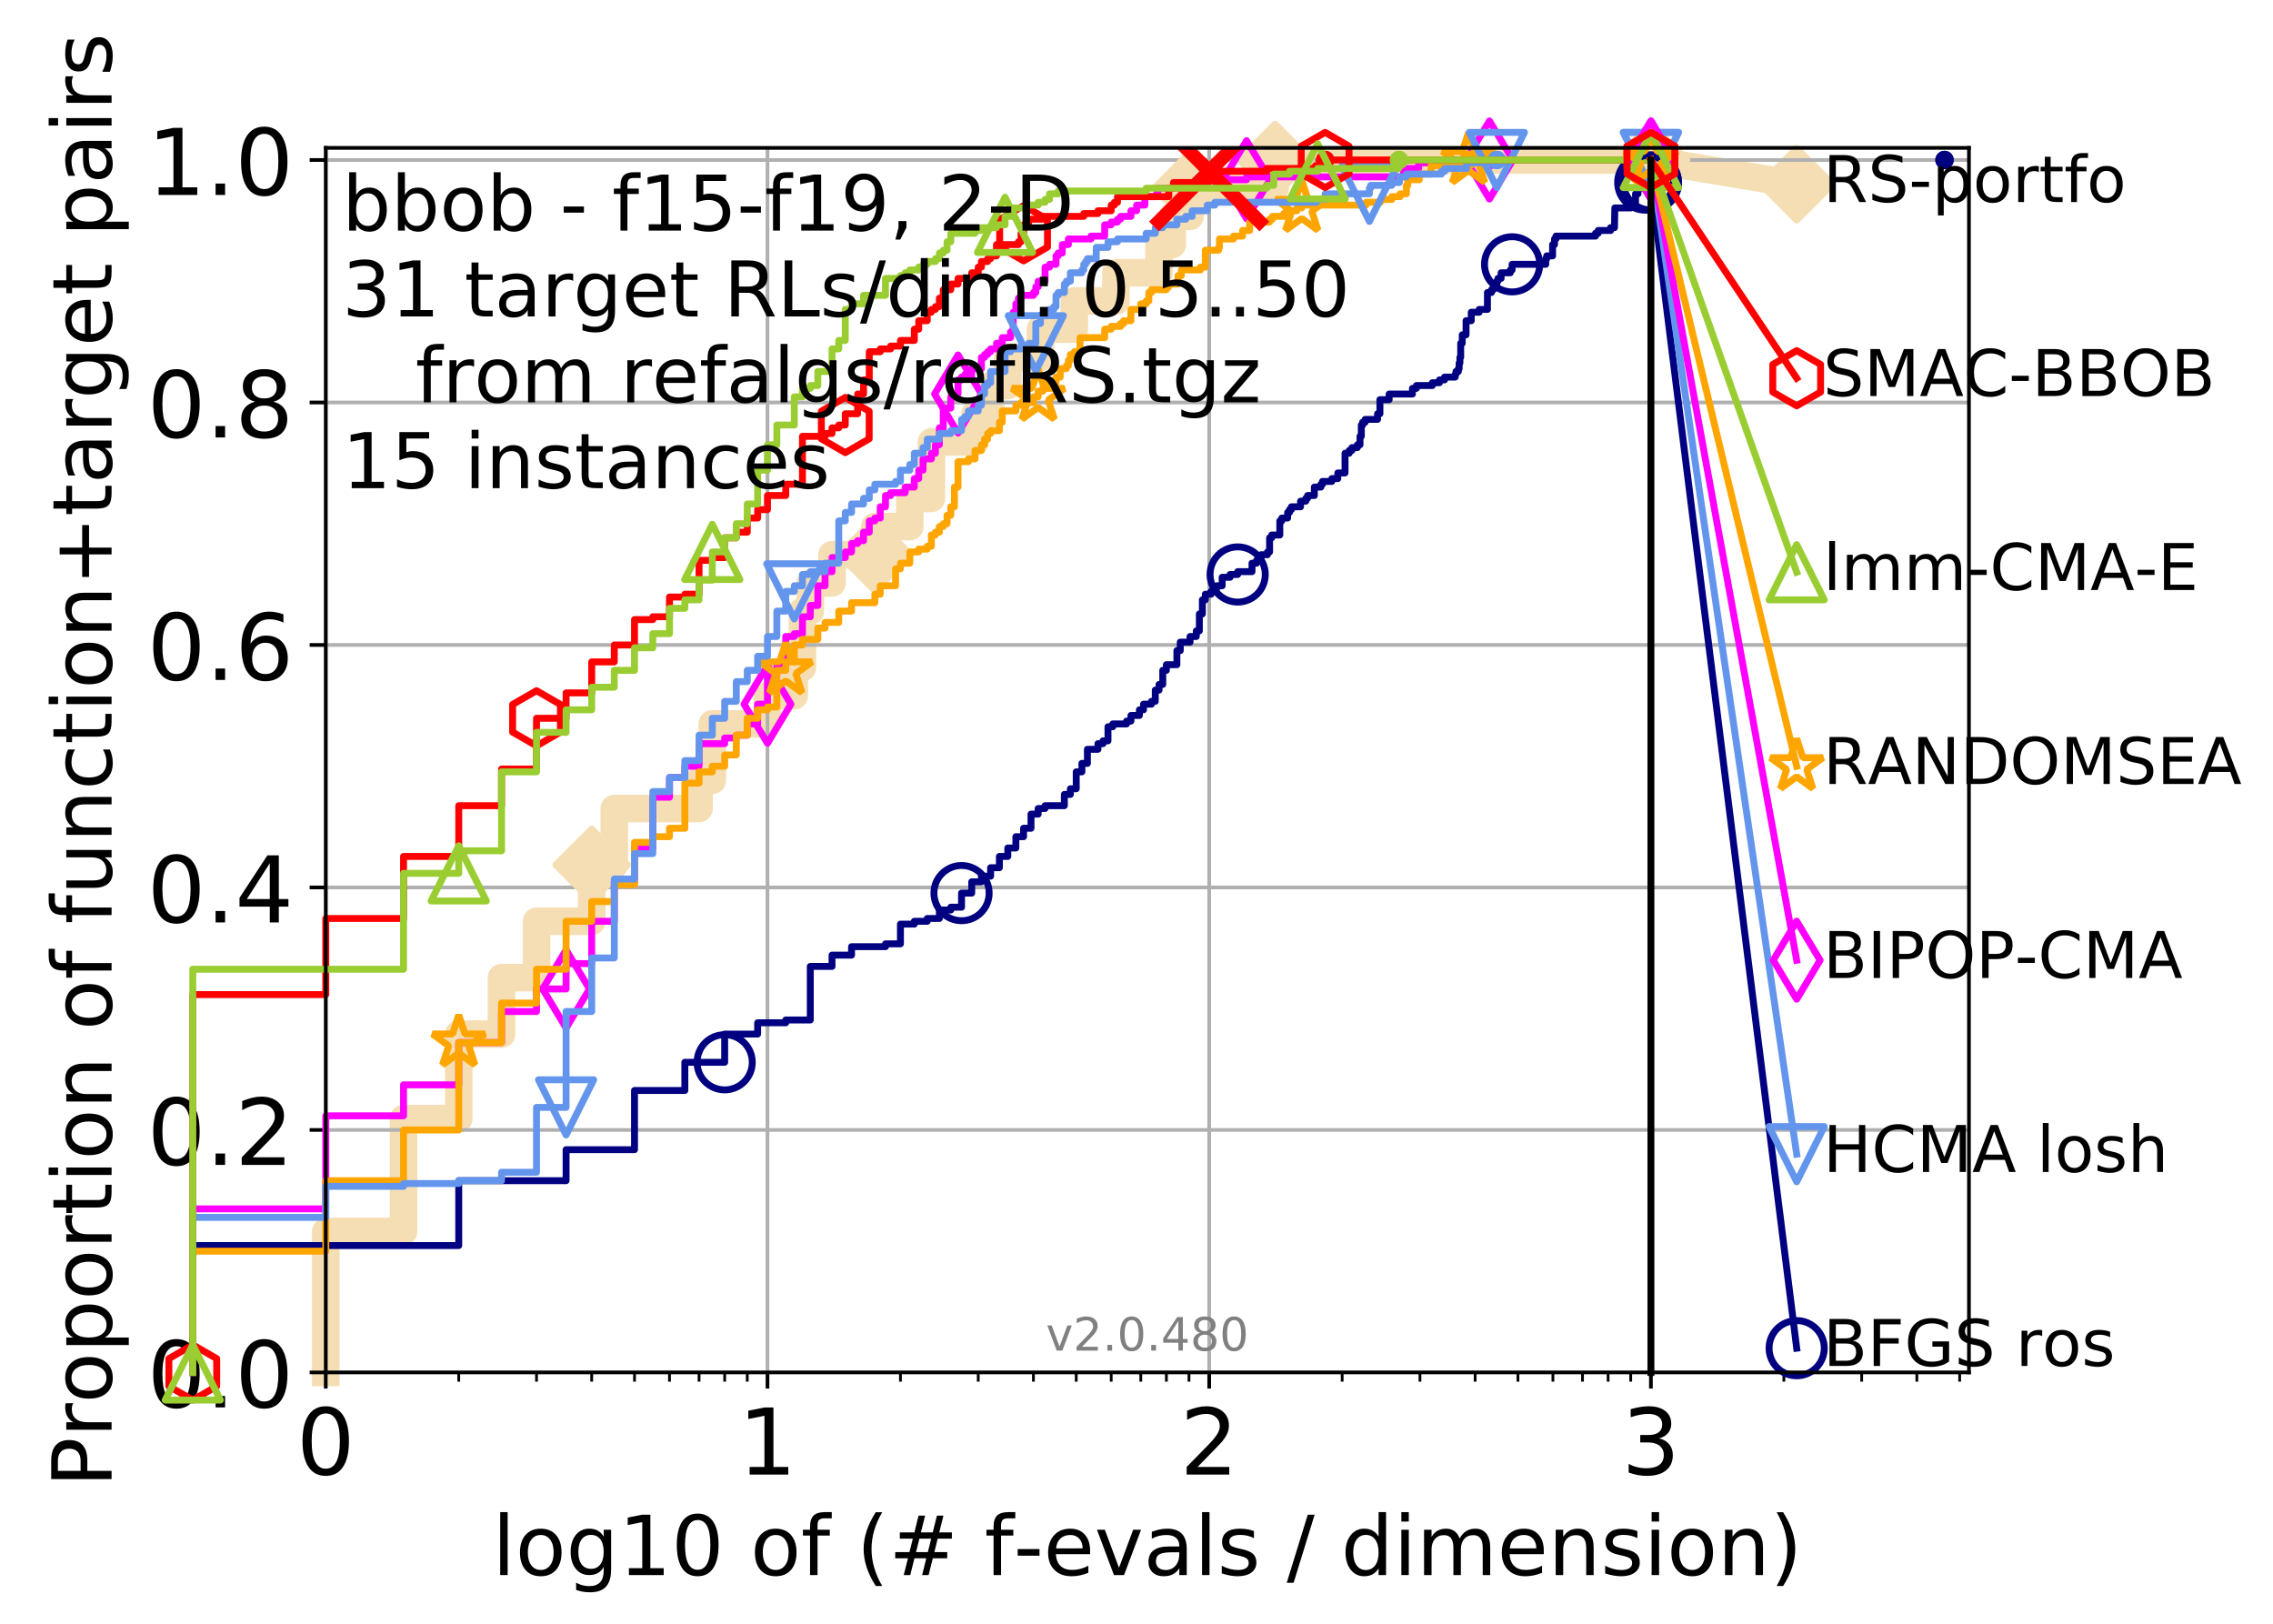 <?xml version="1.0" encoding="utf-8" standalone="no"?>
<!DOCTYPE svg PUBLIC "-//W3C//DTD SVG 1.1//EN"
  "http://www.w3.org/Graphics/SVG/1.1/DTD/svg11.dtd">
<!-- Created with matplotlib (http://matplotlib.org/) -->
<svg height="353pt" version="1.1" viewBox="0 0 494 353" width="494pt" xmlns="http://www.w3.org/2000/svg" xmlns:xlink="http://www.w3.org/1999/xlink">
 <defs>
  <style type="text/css">
*{stroke-linecap:butt;stroke-linejoin:round;}
  </style>
 </defs>
 <g id="figure_1">
  <g id="patch_1">
   <path d="M 0 353.222 
L 494.401 353.222 
L 494.401 0 
L 0 0 
z
" style="fill:#ffffff;"/>
  </g>
  <g id="axes_1">
   <g id="patch_2">
    <path d="M 70.8 298.245 
L 427.92 298.245 
L 427.92 32.133 
L 70.8 32.133 
z
" style="fill:#ffffff;"/>
   </g>
   <g id="line2d_1">
    <path d="M 70.8 298.245 
L 70.8 267.608 
L 87.705 267.608 
L 87.705 243.099 
L 99.699 243.099 
L 99.699 224.717 
L 109.002 224.717 
L 109.002 212.462 
L 116.604 212.462 
L 116.604 200.207 
L 128.598 200.207 
L 128.598 187.953 
L 133.508 187.953 
L 133.508 175.698 
L 151.929 175.698 
L 151.929 169.57 
L 154.806 169.57 
L 154.806 157.316 
L 166.8 157.316 
L 166.8 151.188 
L 172.627 151.188 
L 172.627 145.061 
L 174.401 145.061 
L 174.401 132.806 
L 176.103 132.806 
L 176.103 126.679 
L 180.828 126.679 
L 180.828 120.551 
L 190.132 120.551 
L 190.132 114.424 
L 197.733 114.424 
L 197.733 108.297 
L 202.423 108.297 
L 202.423 96.042 
L 211.903 96.042 
L 211.903 89.915 
L 215.294 89.915 
L 215.294 83.787 
L 219.031 83.787 
L 219.031 77.66 
L 226.133 77.66 
L 226.133 71.532 
L 233.482 71.532 
L 233.482 65.405 
L 242.532 65.405 
L 242.532 59.278 
L 251.903 59.278 
L 251.903 53.15 
L 254.78 53.15 
L 254.78 47.023 
L 258.638 47.023 
L 258.638 40.896 
L 277.125 40.896 
L 277.125 34.768 
L 358.8 34.768 
" style="fill:none;stroke:#f5deb3;stroke-linecap:square;stroke-width:6;"/>
   </g>
   <g id="line2d_2"/>
   <g id="line2d_3">
    <path d="M 358.8 34.768 
L 390.48 40.038 
" style="fill:none;stroke:#f5deb3;stroke-linecap:square;stroke-width:6;"/>
    <defs>
     <path d="M -0 7.778 
L 7.778 0 
L 0 -7.778 
L -7.778 -0 
z
" id="md5b9c01eea" style="stroke:#f5deb3;stroke-linejoin:miter;stroke-width:1.5;"/>
    </defs>
    <g>
     <use style="fill:#f5deb3;stroke:#f5deb3;stroke-linejoin:miter;stroke-width:1.5;" x="358.8" xlink:href="#md5b9c01eea" y="34.768"/>
     <use style="fill:#f5deb3;stroke:#f5deb3;stroke-linejoin:miter;stroke-width:1.5;" x="390.48" xlink:href="#md5b9c01eea" y="40.038"/>
    </g>
   </g>
   <g id="matplotlib.axis_1">
    <g id="xtick_1">
     <g id="line2d_4">
      <path clip-path="url(#pfb1cf7fda7)" d="M 70.8 298.245 
L 70.8 32.133 
" style="fill:none;stroke:#b0b0b0;stroke-linecap:square;stroke-width:0.8;"/>
     </g>
     <g id="line2d_5">
      <defs>
       <path d="M 0 0 
L 0 3.5 
" id="m9f6198123e" style="stroke:#000000;stroke-width:0.8;"/>
      </defs>
      <g>
       <use style="stroke:#000000;stroke-width:0.8;" x="70.8" xlink:href="#m9f6198123e" y="298.245"/>
      </g>
     </g>
     <g id="text_1">
      <!-- 0 -->
      <defs>
       <path d="M 31.781 66.406 
Q 24.172 66.406 20.328 58.906 
Q 16.5 51.422 16.5 36.375 
Q 16.5 21.391 20.328 13.891 
Q 24.172 6.391 31.781 6.391 
Q 39.453 6.391 43.281 13.891 
Q 47.125 21.391 47.125 36.375 
Q 47.125 51.422 43.281 58.906 
Q 39.453 66.406 31.781 66.406 
z
M 31.781 74.219 
Q 44.047 74.219 50.516 64.516 
Q 56.984 54.828 56.984 36.375 
Q 56.984 17.969 50.516 8.266 
Q 44.047 -1.422 31.781 -1.422 
Q 19.531 -1.422 13.062 8.266 
Q 6.594 17.969 6.594 36.375 
Q 6.594 54.828 13.062 64.516 
Q 19.531 74.219 31.781 74.219 
z
" id="DejaVuSans-30"/>
      </defs>
      <g transform="translate(64.438 320.442)scale(0.2 -0.2)">
       <use xlink:href="#DejaVuSans-30"/>
      </g>
     </g>
    </g>
    <g id="xtick_2">
     <g id="line2d_6">
      <path clip-path="url(#pfb1cf7fda7)" d="M 166.8 298.245 
L 166.8 32.133 
" style="fill:none;stroke:#b0b0b0;stroke-linecap:square;stroke-width:0.8;"/>
     </g>
     <g id="line2d_7">
      <g>
       <use style="stroke:#000000;stroke-width:0.8;" x="166.8" xlink:href="#m9f6198123e" y="298.245"/>
      </g>
     </g>
     <g id="text_2">
      <!-- 1 -->
      <defs>
       <path d="M 12.406 8.297 
L 28.516 8.297 
L 28.516 63.922 
L 10.984 60.406 
L 10.984 69.391 
L 28.422 72.906 
L 38.281 72.906 
L 38.281 8.297 
L 54.391 8.297 
L 54.391 0 
L 12.406 0 
z
" id="DejaVuSans-31"/>
      </defs>
      <g transform="translate(160.438 320.442)scale(0.2 -0.2)">
       <use xlink:href="#DejaVuSans-31"/>
      </g>
     </g>
    </g>
    <g id="xtick_3">
     <g id="line2d_8">
      <path clip-path="url(#pfb1cf7fda7)" d="M 262.8 298.245 
L 262.8 32.133 
" style="fill:none;stroke:#b0b0b0;stroke-linecap:square;stroke-width:0.8;"/>
     </g>
     <g id="line2d_9">
      <g>
       <use style="stroke:#000000;stroke-width:0.8;" x="262.8" xlink:href="#m9f6198123e" y="298.245"/>
      </g>
     </g>
     <g id="text_3">
      <!-- 2 -->
      <defs>
       <path d="M 19.188 8.297 
L 53.609 8.297 
L 53.609 0 
L 7.328 0 
L 7.328 8.297 
Q 12.938 14.109 22.625 23.891 
Q 32.328 33.688 34.812 36.531 
Q 39.547 41.844 41.422 45.531 
Q 43.312 49.219 43.312 52.781 
Q 43.312 58.594 39.234 62.25 
Q 35.156 65.922 28.609 65.922 
Q 23.969 65.922 18.812 64.312 
Q 13.672 62.703 7.812 59.422 
L 7.812 69.391 
Q 13.766 71.781 18.938 73 
Q 24.125 74.219 28.422 74.219 
Q 39.75 74.219 46.484 68.547 
Q 53.219 62.891 53.219 53.422 
Q 53.219 48.922 51.531 44.891 
Q 49.859 40.875 45.406 35.406 
Q 44.188 33.984 37.641 27.219 
Q 31.109 20.453 19.188 8.297 
z
" id="DejaVuSans-32"/>
      </defs>
      <g transform="translate(256.438 320.442)scale(0.2 -0.2)">
       <use xlink:href="#DejaVuSans-32"/>
      </g>
     </g>
    </g>
    <g id="xtick_4">
     <g id="line2d_10">
      <path clip-path="url(#pfb1cf7fda7)" d="M 358.8 298.245 
L 358.8 32.133 
" style="fill:none;stroke:#b0b0b0;stroke-linecap:square;stroke-width:0.8;"/>
     </g>
     <g id="line2d_11">
      <g>
       <use style="stroke:#000000;stroke-width:0.8;" x="358.8" xlink:href="#m9f6198123e" y="298.245"/>
      </g>
     </g>
     <g id="text_4">
      <!-- 3 -->
      <defs>
       <path d="M 40.578 39.312 
Q 47.656 37.797 51.625 33 
Q 55.609 28.219 55.609 21.188 
Q 55.609 10.406 48.188 4.484 
Q 40.766 -1.422 27.094 -1.422 
Q 22.516 -1.422 17.656 -0.516 
Q 12.797 0.391 7.625 2.203 
L 7.625 11.719 
Q 11.719 9.328 16.594 8.109 
Q 21.484 6.891 26.812 6.891 
Q 36.078 6.891 40.938 10.547 
Q 45.797 14.203 45.797 21.188 
Q 45.797 27.641 41.281 31.266 
Q 36.766 34.906 28.719 34.906 
L 20.219 34.906 
L 20.219 43.016 
L 29.109 43.016 
Q 36.375 43.016 40.234 45.922 
Q 44.094 48.828 44.094 54.297 
Q 44.094 59.906 40.109 62.906 
Q 36.141 65.922 28.719 65.922 
Q 24.656 65.922 20.016 65.031 
Q 15.375 64.156 9.812 62.312 
L 9.812 71.094 
Q 15.438 72.656 20.344 73.438 
Q 25.25 74.219 29.594 74.219 
Q 40.828 74.219 47.359 69.109 
Q 53.906 64.016 53.906 55.328 
Q 53.906 49.266 50.438 45.094 
Q 46.969 40.922 40.578 39.312 
z
" id="DejaVuSans-33"/>
      </defs>
      <g transform="translate(352.438 320.442)scale(0.2 -0.2)">
       <use xlink:href="#DejaVuSans-33"/>
      </g>
     </g>
    </g>
    <g id="xtick_5">
     <g id="line2d_12">
      <defs>
       <path d="M 0 0 
L 0 2 
" id="m18f477700c" style="stroke:#000000;stroke-width:0.6;"/>
      </defs>
      <g>
       <use style="stroke:#000000;stroke-width:0.6;" x="99.699" xlink:href="#m18f477700c" y="298.245"/>
      </g>
     </g>
    </g>
    <g id="xtick_6">
     <g id="line2d_13">
      <g>
       <use style="stroke:#000000;stroke-width:0.6;" x="116.604" xlink:href="#m18f477700c" y="298.245"/>
      </g>
     </g>
    </g>
    <g id="xtick_7">
     <g id="line2d_14">
      <g>
       <use style="stroke:#000000;stroke-width:0.6;" x="128.598" xlink:href="#m18f477700c" y="298.245"/>
      </g>
     </g>
    </g>
    <g id="xtick_8">
     <g id="line2d_15">
      <g>
       <use style="stroke:#000000;stroke-width:0.6;" x="137.901" xlink:href="#m18f477700c" y="298.245"/>
      </g>
     </g>
    </g>
    <g id="xtick_9">
     <g id="line2d_16">
      <g>
       <use style="stroke:#000000;stroke-width:0.6;" x="145.503" xlink:href="#m18f477700c" y="298.245"/>
      </g>
     </g>
    </g>
    <g id="xtick_10">
     <g id="line2d_17">
      <g>
       <use style="stroke:#000000;stroke-width:0.6;" x="151.929" xlink:href="#m18f477700c" y="298.245"/>
      </g>
     </g>
    </g>
    <g id="xtick_11">
     <g id="line2d_18">
      <g>
       <use style="stroke:#000000;stroke-width:0.6;" x="157.497" xlink:href="#m18f477700c" y="298.245"/>
      </g>
     </g>
    </g>
    <g id="xtick_12">
     <g id="line2d_19">
      <g>
       <use style="stroke:#000000;stroke-width:0.6;" x="162.407" xlink:href="#m18f477700c" y="298.245"/>
      </g>
     </g>
    </g>
    <g id="xtick_13">
     <g id="line2d_20">
      <g>
       <use style="stroke:#000000;stroke-width:0.6;" x="195.699" xlink:href="#m18f477700c" y="298.245"/>
      </g>
     </g>
    </g>
    <g id="xtick_14">
     <g id="line2d_21">
      <g>
       <use style="stroke:#000000;stroke-width:0.6;" x="212.604" xlink:href="#m18f477700c" y="298.245"/>
      </g>
     </g>
    </g>
    <g id="xtick_15">
     <g id="line2d_22">
      <g>
       <use style="stroke:#000000;stroke-width:0.6;" x="224.598" xlink:href="#m18f477700c" y="298.245"/>
      </g>
     </g>
    </g>
    <g id="xtick_16">
     <g id="line2d_23">
      <g>
       <use style="stroke:#000000;stroke-width:0.6;" x="233.901" xlink:href="#m18f477700c" y="298.245"/>
      </g>
     </g>
    </g>
    <g id="xtick_17">
     <g id="line2d_24">
      <g>
       <use style="stroke:#000000;stroke-width:0.6;" x="241.503" xlink:href="#m18f477700c" y="298.245"/>
      </g>
     </g>
    </g>
    <g id="xtick_18">
     <g id="line2d_25">
      <g>
       <use style="stroke:#000000;stroke-width:0.6;" x="247.929" xlink:href="#m18f477700c" y="298.245"/>
      </g>
     </g>
    </g>
    <g id="xtick_19">
     <g id="line2d_26">
      <g>
       <use style="stroke:#000000;stroke-width:0.6;" x="253.497" xlink:href="#m18f477700c" y="298.245"/>
      </g>
     </g>
    </g>
    <g id="xtick_20">
     <g id="line2d_27">
      <g>
       <use style="stroke:#000000;stroke-width:0.6;" x="258.407" xlink:href="#m18f477700c" y="298.245"/>
      </g>
     </g>
    </g>
    <g id="xtick_21">
     <g id="line2d_28">
      <g>
       <use style="stroke:#000000;stroke-width:0.6;" x="291.699" xlink:href="#m18f477700c" y="298.245"/>
      </g>
     </g>
    </g>
    <g id="xtick_22">
     <g id="line2d_29">
      <g>
       <use style="stroke:#000000;stroke-width:0.6;" x="308.604" xlink:href="#m18f477700c" y="298.245"/>
      </g>
     </g>
    </g>
    <g id="xtick_23">
     <g id="line2d_30">
      <g>
       <use style="stroke:#000000;stroke-width:0.6;" x="320.598" xlink:href="#m18f477700c" y="298.245"/>
      </g>
     </g>
    </g>
    <g id="xtick_24">
     <g id="line2d_31">
      <g>
       <use style="stroke:#000000;stroke-width:0.6;" x="329.901" xlink:href="#m18f477700c" y="298.245"/>
      </g>
     </g>
    </g>
    <g id="xtick_25">
     <g id="line2d_32">
      <g>
       <use style="stroke:#000000;stroke-width:0.6;" x="337.503" xlink:href="#m18f477700c" y="298.245"/>
      </g>
     </g>
    </g>
    <g id="xtick_26">
     <g id="line2d_33">
      <g>
       <use style="stroke:#000000;stroke-width:0.6;" x="343.929" xlink:href="#m18f477700c" y="298.245"/>
      </g>
     </g>
    </g>
    <g id="xtick_27">
     <g id="line2d_34">
      <g>
       <use style="stroke:#000000;stroke-width:0.6;" x="349.497" xlink:href="#m18f477700c" y="298.245"/>
      </g>
     </g>
    </g>
    <g id="xtick_28">
     <g id="line2d_35">
      <g>
       <use style="stroke:#000000;stroke-width:0.6;" x="354.407" xlink:href="#m18f477700c" y="298.245"/>
      </g>
     </g>
    </g>
    <g id="xtick_29">
     <g id="line2d_36">
      <g>
       <use style="stroke:#000000;stroke-width:0.6;" x="387.699" xlink:href="#m18f477700c" y="298.245"/>
      </g>
     </g>
    </g>
    <g id="xtick_30">
     <g id="line2d_37">
      <g>
       <use style="stroke:#000000;stroke-width:0.6;" x="404.604" xlink:href="#m18f477700c" y="298.245"/>
      </g>
     </g>
    </g>
    <g id="xtick_31">
     <g id="line2d_38">
      <g>
       <use style="stroke:#000000;stroke-width:0.6;" x="416.598" xlink:href="#m18f477700c" y="298.245"/>
      </g>
     </g>
    </g>
    <g id="xtick_32">
     <g id="line2d_39">
      <g>
       <use style="stroke:#000000;stroke-width:0.6;" x="425.901" xlink:href="#m18f477700c" y="298.245"/>
      </g>
     </g>
    </g>
    <g id="text_5">
     <!-- log10 of (# f-evals / dimension) -->
     <defs>
      <path d="M 9.422 75.984 
L 18.406 75.984 
L 18.406 0 
L 9.422 0 
z
" id="DejaVuSans-6c"/>
      <path d="M 30.609 48.391 
Q 23.391 48.391 19.188 42.75 
Q 14.984 37.109 14.984 27.297 
Q 14.984 17.484 19.156 11.844 
Q 23.344 6.203 30.609 6.203 
Q 37.797 6.203 41.984 11.859 
Q 46.188 17.531 46.188 27.297 
Q 46.188 37.016 41.984 42.703 
Q 37.797 48.391 30.609 48.391 
z
M 30.609 56 
Q 42.328 56 49.016 48.375 
Q 55.719 40.766 55.719 27.297 
Q 55.719 13.875 49.016 6.219 
Q 42.328 -1.422 30.609 -1.422 
Q 18.844 -1.422 12.172 6.219 
Q 5.516 13.875 5.516 27.297 
Q 5.516 40.766 12.172 48.375 
Q 18.844 56 30.609 56 
z
" id="DejaVuSans-6f"/>
      <path d="M 45.406 27.984 
Q 45.406 37.75 41.375 43.109 
Q 37.359 48.484 30.078 48.484 
Q 22.859 48.484 18.828 43.109 
Q 14.797 37.75 14.797 27.984 
Q 14.797 18.266 18.828 12.891 
Q 22.859 7.516 30.078 7.516 
Q 37.359 7.516 41.375 12.891 
Q 45.406 18.266 45.406 27.984 
z
M 54.391 6.781 
Q 54.391 -7.172 48.188 -13.984 
Q 42 -20.797 29.203 -20.797 
Q 24.469 -20.797 20.266 -20.094 
Q 16.062 -19.391 12.109 -17.922 
L 12.109 -9.188 
Q 16.062 -11.328 19.922 -12.344 
Q 23.781 -13.375 27.781 -13.375 
Q 36.625 -13.375 41.016 -8.766 
Q 45.406 -4.156 45.406 5.172 
L 45.406 9.625 
Q 42.625 4.781 38.281 2.391 
Q 33.938 0 27.875 0 
Q 17.828 0 11.672 7.656 
Q 5.516 15.328 5.516 27.984 
Q 5.516 40.672 11.672 48.328 
Q 17.828 56 27.875 56 
Q 33.938 56 38.281 53.609 
Q 42.625 51.219 45.406 46.391 
L 45.406 54.688 
L 54.391 54.688 
z
" id="DejaVuSans-67"/>
      <path id="DejaVuSans-20"/>
      <path d="M 37.109 75.984 
L 37.109 68.5 
L 28.516 68.5 
Q 23.688 68.5 21.797 66.547 
Q 19.922 64.594 19.922 59.516 
L 19.922 54.688 
L 34.719 54.688 
L 34.719 47.703 
L 19.922 47.703 
L 19.922 0 
L 10.891 0 
L 10.891 47.703 
L 2.297 47.703 
L 2.297 54.688 
L 10.891 54.688 
L 10.891 58.5 
Q 10.891 67.625 15.141 71.797 
Q 19.391 75.984 28.609 75.984 
z
" id="DejaVuSans-66"/>
      <path d="M 31 75.875 
Q 24.469 64.656 21.281 53.656 
Q 18.109 42.672 18.109 31.391 
Q 18.109 20.125 21.312 9.062 
Q 24.516 -2 31 -13.188 
L 23.188 -13.188 
Q 15.875 -1.703 12.234 9.375 
Q 8.594 20.453 8.594 31.391 
Q 8.594 42.281 12.203 53.312 
Q 15.828 64.359 23.188 75.875 
z
" id="DejaVuSans-28"/>
      <path d="M 51.125 44 
L 36.922 44 
L 32.812 27.688 
L 47.125 27.688 
z
M 43.797 71.781 
L 38.719 51.516 
L 52.984 51.516 
L 58.109 71.781 
L 65.922 71.781 
L 60.891 51.516 
L 76.125 51.516 
L 76.125 44 
L 58.984 44 
L 54.984 27.688 
L 70.516 27.688 
L 70.516 20.219 
L 53.078 20.219 
L 48 0 
L 40.188 0 
L 45.219 20.219 
L 30.906 20.219 
L 25.875 0 
L 18.016 0 
L 23.094 20.219 
L 7.719 20.219 
L 7.719 27.688 
L 24.906 27.688 
L 29 44 
L 13.281 44 
L 13.281 51.516 
L 30.906 51.516 
L 35.891 71.781 
z
" id="DejaVuSans-23"/>
      <path d="M 4.891 31.391 
L 31.203 31.391 
L 31.203 23.391 
L 4.891 23.391 
z
" id="DejaVuSans-2d"/>
      <path d="M 56.203 29.594 
L 56.203 25.203 
L 14.891 25.203 
Q 15.484 15.922 20.484 11.062 
Q 25.484 6.203 34.422 6.203 
Q 39.594 6.203 44.453 7.469 
Q 49.312 8.734 54.109 11.281 
L 54.109 2.781 
Q 49.266 0.734 44.188 -0.344 
Q 39.109 -1.422 33.891 -1.422 
Q 20.797 -1.422 13.156 6.188 
Q 5.516 13.812 5.516 26.812 
Q 5.516 40.234 12.766 48.109 
Q 20.016 56 32.328 56 
Q 43.359 56 49.781 48.891 
Q 56.203 41.797 56.203 29.594 
z
M 47.219 32.234 
Q 47.125 39.594 43.094 43.984 
Q 39.062 48.391 32.422 48.391 
Q 24.906 48.391 20.391 44.141 
Q 15.875 39.891 15.188 32.172 
z
" id="DejaVuSans-65"/>
      <path d="M 2.984 54.688 
L 12.5 54.688 
L 29.594 8.797 
L 46.688 54.688 
L 56.203 54.688 
L 35.688 0 
L 23.484 0 
z
" id="DejaVuSans-76"/>
      <path d="M 34.281 27.484 
Q 23.391 27.484 19.188 25 
Q 14.984 22.516 14.984 16.5 
Q 14.984 11.719 18.141 8.906 
Q 21.297 6.109 26.703 6.109 
Q 34.188 6.109 38.703 11.406 
Q 43.219 16.703 43.219 25.484 
L 43.219 27.484 
z
M 52.203 31.203 
L 52.203 0 
L 43.219 0 
L 43.219 8.297 
Q 40.141 3.328 35.547 0.953 
Q 30.953 -1.422 24.312 -1.422 
Q 15.922 -1.422 10.953 3.297 
Q 6 8.016 6 15.922 
Q 6 25.141 12.172 29.828 
Q 18.359 34.516 30.609 34.516 
L 43.219 34.516 
L 43.219 35.406 
Q 43.219 41.609 39.141 45 
Q 35.062 48.391 27.688 48.391 
Q 23 48.391 18.547 47.266 
Q 14.109 46.141 10.016 43.891 
L 10.016 52.203 
Q 14.938 54.109 19.578 55.047 
Q 24.219 56 28.609 56 
Q 40.484 56 46.344 49.844 
Q 52.203 43.703 52.203 31.203 
z
" id="DejaVuSans-61"/>
      <path d="M 44.281 53.078 
L 44.281 44.578 
Q 40.484 46.531 36.375 47.5 
Q 32.281 48.484 27.875 48.484 
Q 21.188 48.484 17.844 46.438 
Q 14.5 44.391 14.5 40.281 
Q 14.5 37.156 16.891 35.375 
Q 19.281 33.594 26.516 31.984 
L 29.594 31.297 
Q 39.156 29.25 43.188 25.516 
Q 47.219 21.781 47.219 15.094 
Q 47.219 7.469 41.188 3.016 
Q 35.156 -1.422 24.609 -1.422 
Q 20.219 -1.422 15.453 -0.562 
Q 10.688 0.297 5.422 2 
L 5.422 11.281 
Q 10.406 8.688 15.234 7.391 
Q 20.062 6.109 24.812 6.109 
Q 31.156 6.109 34.562 8.281 
Q 37.984 10.453 37.984 14.406 
Q 37.984 18.062 35.516 20.016 
Q 33.062 21.969 24.703 23.781 
L 21.578 24.516 
Q 13.234 26.266 9.516 29.906 
Q 5.812 33.547 5.812 39.891 
Q 5.812 47.609 11.281 51.797 
Q 16.75 56 26.812 56 
Q 31.781 56 36.172 55.266 
Q 40.578 54.547 44.281 53.078 
z
" id="DejaVuSans-73"/>
      <path d="M 25.391 72.906 
L 33.688 72.906 
L 8.297 -9.281 
L 0 -9.281 
z
" id="DejaVuSans-2f"/>
      <path d="M 45.406 46.391 
L 45.406 75.984 
L 54.391 75.984 
L 54.391 0 
L 45.406 0 
L 45.406 8.203 
Q 42.578 3.328 38.25 0.953 
Q 33.938 -1.422 27.875 -1.422 
Q 17.969 -1.422 11.734 6.484 
Q 5.516 14.406 5.516 27.297 
Q 5.516 40.188 11.734 48.094 
Q 17.969 56 27.875 56 
Q 33.938 56 38.25 53.625 
Q 42.578 51.266 45.406 46.391 
z
M 14.797 27.297 
Q 14.797 17.391 18.875 11.75 
Q 22.953 6.109 30.078 6.109 
Q 37.203 6.109 41.297 11.75 
Q 45.406 17.391 45.406 27.297 
Q 45.406 37.203 41.297 42.844 
Q 37.203 48.484 30.078 48.484 
Q 22.953 48.484 18.875 42.844 
Q 14.797 37.203 14.797 27.297 
z
" id="DejaVuSans-64"/>
      <path d="M 9.422 54.688 
L 18.406 54.688 
L 18.406 0 
L 9.422 0 
z
M 9.422 75.984 
L 18.406 75.984 
L 18.406 64.594 
L 9.422 64.594 
z
" id="DejaVuSans-69"/>
      <path d="M 52 44.188 
Q 55.375 50.25 60.062 53.125 
Q 64.75 56 71.094 56 
Q 79.641 56 84.281 50.016 
Q 88.922 44.047 88.922 33.016 
L 88.922 0 
L 79.891 0 
L 79.891 32.719 
Q 79.891 40.578 77.094 44.375 
Q 74.312 48.188 68.609 48.188 
Q 61.625 48.188 57.562 43.547 
Q 53.516 38.922 53.516 30.906 
L 53.516 0 
L 44.484 0 
L 44.484 32.719 
Q 44.484 40.625 41.703 44.406 
Q 38.922 48.188 33.109 48.188 
Q 26.219 48.188 22.156 43.531 
Q 18.109 38.875 18.109 30.906 
L 18.109 0 
L 9.078 0 
L 9.078 54.688 
L 18.109 54.688 
L 18.109 46.188 
Q 21.188 51.219 25.484 53.609 
Q 29.781 56 35.688 56 
Q 41.656 56 45.828 52.969 
Q 50 49.953 52 44.188 
z
" id="DejaVuSans-6d"/>
      <path d="M 54.891 33.016 
L 54.891 0 
L 45.906 0 
L 45.906 32.719 
Q 45.906 40.484 42.875 44.328 
Q 39.844 48.188 33.797 48.188 
Q 26.516 48.188 22.312 43.547 
Q 18.109 38.922 18.109 30.906 
L 18.109 0 
L 9.078 0 
L 9.078 54.688 
L 18.109 54.688 
L 18.109 46.188 
Q 21.344 51.125 25.703 53.562 
Q 30.078 56 35.797 56 
Q 45.219 56 50.047 50.172 
Q 54.891 44.344 54.891 33.016 
z
" id="DejaVuSans-6e"/>
      <path d="M 8.016 75.875 
L 15.828 75.875 
Q 23.141 64.359 26.781 53.312 
Q 30.422 42.281 30.422 31.391 
Q 30.422 20.453 26.781 9.375 
Q 23.141 -1.703 15.828 -13.188 
L 8.016 -13.188 
Q 14.5 -2 17.703 9.062 
Q 20.906 20.125 20.906 31.391 
Q 20.906 42.672 17.703 53.656 
Q 14.5 64.656 8.016 75.875 
z
" id="DejaVuSans-29"/>
     </defs>
     <g transform="translate(107.015 342.279)scale(0.18 -0.18)">
      <use xlink:href="#DejaVuSans-6c"/>
      <use x="27.783" xlink:href="#DejaVuSans-6f"/>
      <use x="88.965" xlink:href="#DejaVuSans-67"/>
      <use x="152.441" xlink:href="#DejaVuSans-31"/>
      <use x="216.064" xlink:href="#DejaVuSans-30"/>
      <use x="279.688" xlink:href="#DejaVuSans-20"/>
      <use x="311.475" xlink:href="#DejaVuSans-6f"/>
      <use x="372.656" xlink:href="#DejaVuSans-66"/>
      <use x="407.861" xlink:href="#DejaVuSans-20"/>
      <use x="439.648" xlink:href="#DejaVuSans-28"/>
      <use x="478.662" xlink:href="#DejaVuSans-23"/>
      <use x="562.451" xlink:href="#DejaVuSans-20"/>
      <use x="594.238" xlink:href="#DejaVuSans-66"/>
      <use x="629.365" xlink:href="#DejaVuSans-2d"/>
      <use x="665.449" xlink:href="#DejaVuSans-65"/>
      <use x="726.973" xlink:href="#DejaVuSans-76"/>
      <use x="786.152" xlink:href="#DejaVuSans-61"/>
      <use x="847.432" xlink:href="#DejaVuSans-6c"/>
      <use x="875.215" xlink:href="#DejaVuSans-73"/>
      <use x="927.314" xlink:href="#DejaVuSans-20"/>
      <use x="959.102" xlink:href="#DejaVuSans-2f"/>
      <use x="992.793" xlink:href="#DejaVuSans-20"/>
      <use x="1024.58" xlink:href="#DejaVuSans-64"/>
      <use x="1088.057" xlink:href="#DejaVuSans-69"/>
      <use x="1115.84" xlink:href="#DejaVuSans-6d"/>
      <use x="1213.252" xlink:href="#DejaVuSans-65"/>
      <use x="1274.775" xlink:href="#DejaVuSans-6e"/>
      <use x="1338.154" xlink:href="#DejaVuSans-73"/>
      <use x="1390.254" xlink:href="#DejaVuSans-69"/>
      <use x="1418.037" xlink:href="#DejaVuSans-6f"/>
      <use x="1479.219" xlink:href="#DejaVuSans-6e"/>
      <use x="1542.598" xlink:href="#DejaVuSans-29"/>
     </g>
    </g>
   </g>
   <g id="matplotlib.axis_2">
    <g id="ytick_1">
     <g id="line2d_40">
      <path clip-path="url(#pfb1cf7fda7)" d="M 70.8 298.245 
L 427.92 298.245 
" style="fill:none;stroke:#b0b0b0;stroke-linecap:square;stroke-width:0.8;"/>
     </g>
     <g id="line2d_41">
      <defs>
       <path d="M 0 0 
L -3.5 0 
" id="m8013da58e8" style="stroke:#000000;stroke-width:0.8;"/>
      </defs>
      <g>
       <use style="stroke:#000000;stroke-width:0.8;" x="70.8" xlink:href="#m8013da58e8" y="298.245"/>
      </g>
     </g>
     <g id="text_6">
      <!-- 0.0 -->
      <defs>
       <path d="M 10.688 12.406 
L 21 12.406 
L 21 0 
L 10.688 0 
z
" id="DejaVuSans-2e"/>
      </defs>
      <g transform="translate(31.994 305.844)scale(0.2 -0.2)">
       <use xlink:href="#DejaVuSans-30"/>
       <use x="63.623" xlink:href="#DejaVuSans-2e"/>
       <use x="95.41" xlink:href="#DejaVuSans-30"/>
      </g>
     </g>
    </g>
    <g id="ytick_2">
     <g id="line2d_42">
      <path clip-path="url(#pfb1cf7fda7)" d="M 70.8 245.55 
L 427.92 245.55 
" style="fill:none;stroke:#b0b0b0;stroke-linecap:square;stroke-width:0.8;"/>
     </g>
     <g id="line2d_43">
      <g>
       <use style="stroke:#000000;stroke-width:0.8;" x="70.8" xlink:href="#m8013da58e8" y="245.55"/>
      </g>
     </g>
     <g id="text_7">
      <!-- 0.2 -->
      <g transform="translate(31.994 253.148)scale(0.2 -0.2)">
       <use xlink:href="#DejaVuSans-30"/>
       <use x="63.623" xlink:href="#DejaVuSans-2e"/>
       <use x="95.41" xlink:href="#DejaVuSans-32"/>
      </g>
     </g>
    </g>
    <g id="ytick_3">
     <g id="line2d_44">
      <path clip-path="url(#pfb1cf7fda7)" d="M 70.8 192.854 
L 427.92 192.854 
" style="fill:none;stroke:#b0b0b0;stroke-linecap:square;stroke-width:0.8;"/>
     </g>
     <g id="line2d_45">
      <g>
       <use style="stroke:#000000;stroke-width:0.8;" x="70.8" xlink:href="#m8013da58e8" y="192.854"/>
      </g>
     </g>
     <g id="text_8">
      <!-- 0.4 -->
      <defs>
       <path d="M 37.797 64.312 
L 12.891 25.391 
L 37.797 25.391 
z
M 35.203 72.906 
L 47.609 72.906 
L 47.609 25.391 
L 58.016 25.391 
L 58.016 17.188 
L 47.609 17.188 
L 47.609 0 
L 37.797 0 
L 37.797 17.188 
L 4.891 17.188 
L 4.891 26.703 
z
" id="DejaVuSans-34"/>
      </defs>
      <g transform="translate(31.994 200.453)scale(0.2 -0.2)">
       <use xlink:href="#DejaVuSans-30"/>
       <use x="63.623" xlink:href="#DejaVuSans-2e"/>
       <use x="95.41" xlink:href="#DejaVuSans-34"/>
      </g>
     </g>
    </g>
    <g id="ytick_4">
     <g id="line2d_46">
      <path clip-path="url(#pfb1cf7fda7)" d="M 70.8 140.159 
L 427.92 140.159 
" style="fill:none;stroke:#b0b0b0;stroke-linecap:square;stroke-width:0.8;"/>
     </g>
     <g id="line2d_47">
      <g>
       <use style="stroke:#000000;stroke-width:0.8;" x="70.8" xlink:href="#m8013da58e8" y="140.159"/>
      </g>
     </g>
     <g id="text_9">
      <!-- 0.6 -->
      <defs>
       <path d="M 33.016 40.375 
Q 26.375 40.375 22.484 35.828 
Q 18.609 31.297 18.609 23.391 
Q 18.609 15.531 22.484 10.953 
Q 26.375 6.391 33.016 6.391 
Q 39.656 6.391 43.531 10.953 
Q 47.406 15.531 47.406 23.391 
Q 47.406 31.297 43.531 35.828 
Q 39.656 40.375 33.016 40.375 
z
M 52.594 71.297 
L 52.594 62.312 
Q 48.875 64.062 45.094 64.984 
Q 41.312 65.922 37.594 65.922 
Q 27.828 65.922 22.672 59.328 
Q 17.531 52.734 16.797 39.406 
Q 19.672 43.656 24.016 45.922 
Q 28.375 48.188 33.594 48.188 
Q 44.578 48.188 50.953 41.516 
Q 57.328 34.859 57.328 23.391 
Q 57.328 12.156 50.688 5.359 
Q 44.047 -1.422 33.016 -1.422 
Q 20.359 -1.422 13.672 8.266 
Q 6.984 17.969 6.984 36.375 
Q 6.984 53.656 15.188 63.938 
Q 23.391 74.219 37.203 74.219 
Q 40.922 74.219 44.703 73.484 
Q 48.484 72.75 52.594 71.297 
z
" id="DejaVuSans-36"/>
      </defs>
      <g transform="translate(31.994 147.757)scale(0.2 -0.2)">
       <use xlink:href="#DejaVuSans-30"/>
       <use x="63.623" xlink:href="#DejaVuSans-2e"/>
       <use x="95.41" xlink:href="#DejaVuSans-36"/>
      </g>
     </g>
    </g>
    <g id="ytick_5">
     <g id="line2d_48">
      <path clip-path="url(#pfb1cf7fda7)" d="M 70.8 87.464 
L 427.92 87.464 
" style="fill:none;stroke:#b0b0b0;stroke-linecap:square;stroke-width:0.8;"/>
     </g>
     <g id="line2d_49">
      <g>
       <use style="stroke:#000000;stroke-width:0.8;" x="70.8" xlink:href="#m8013da58e8" y="87.464"/>
      </g>
     </g>
     <g id="text_10">
      <!-- 0.8 -->
      <defs>
       <path d="M 31.781 34.625 
Q 24.75 34.625 20.719 30.859 
Q 16.703 27.094 16.703 20.516 
Q 16.703 13.922 20.719 10.156 
Q 24.75 6.391 31.781 6.391 
Q 38.812 6.391 42.859 10.172 
Q 46.922 13.969 46.922 20.516 
Q 46.922 27.094 42.891 30.859 
Q 38.875 34.625 31.781 34.625 
z
M 21.922 38.812 
Q 15.578 40.375 12.031 44.719 
Q 8.5 49.078 8.5 55.328 
Q 8.5 64.062 14.719 69.141 
Q 20.953 74.219 31.781 74.219 
Q 42.672 74.219 48.875 69.141 
Q 55.078 64.062 55.078 55.328 
Q 55.078 49.078 51.531 44.719 
Q 48 40.375 41.703 38.812 
Q 48.828 37.156 52.797 32.312 
Q 56.781 27.484 56.781 20.516 
Q 56.781 9.906 50.312 4.234 
Q 43.844 -1.422 31.781 -1.422 
Q 19.734 -1.422 13.25 4.234 
Q 6.781 9.906 6.781 20.516 
Q 6.781 27.484 10.781 32.312 
Q 14.797 37.156 21.922 38.812 
z
M 18.312 54.391 
Q 18.312 48.734 21.844 45.562 
Q 25.391 42.391 31.781 42.391 
Q 38.141 42.391 41.719 45.562 
Q 45.312 48.734 45.312 54.391 
Q 45.312 60.062 41.719 63.234 
Q 38.141 66.406 31.781 66.406 
Q 25.391 66.406 21.844 63.234 
Q 18.312 60.062 18.312 54.391 
z
" id="DejaVuSans-38"/>
      </defs>
      <g transform="translate(31.994 95.062)scale(0.2 -0.2)">
       <use xlink:href="#DejaVuSans-30"/>
       <use x="63.623" xlink:href="#DejaVuSans-2e"/>
       <use x="95.41" xlink:href="#DejaVuSans-38"/>
      </g>
     </g>
    </g>
    <g id="ytick_6">
     <g id="line2d_50">
      <path clip-path="url(#pfb1cf7fda7)" d="M 70.8 34.768 
L 427.92 34.768 
" style="fill:none;stroke:#b0b0b0;stroke-linecap:square;stroke-width:0.8;"/>
     </g>
     <g id="line2d_51">
      <g>
       <use style="stroke:#000000;stroke-width:0.8;" x="70.8" xlink:href="#m8013da58e8" y="34.768"/>
      </g>
     </g>
     <g id="text_11">
      <!-- 1.0 -->
      <g transform="translate(31.994 42.367)scale(0.2 -0.2)">
       <use xlink:href="#DejaVuSans-31"/>
       <use x="63.623" xlink:href="#DejaVuSans-2e"/>
       <use x="95.41" xlink:href="#DejaVuSans-30"/>
      </g>
     </g>
    </g>
    <g id="text_12">
     <!-- Proportion of function+target pairs -->
     <defs>
      <path d="M 19.672 64.797 
L 19.672 37.406 
L 32.078 37.406 
Q 38.969 37.406 42.719 40.969 
Q 46.484 44.531 46.484 51.125 
Q 46.484 57.672 42.719 61.234 
Q 38.969 64.797 32.078 64.797 
z
M 9.812 72.906 
L 32.078 72.906 
Q 44.344 72.906 50.609 67.359 
Q 56.891 61.812 56.891 51.125 
Q 56.891 40.328 50.609 34.812 
Q 44.344 29.297 32.078 29.297 
L 19.672 29.297 
L 19.672 0 
L 9.812 0 
z
" id="DejaVuSans-50"/>
      <path d="M 41.109 46.297 
Q 39.594 47.172 37.812 47.578 
Q 36.031 48 33.891 48 
Q 26.266 48 22.188 43.047 
Q 18.109 38.094 18.109 28.812 
L 18.109 0 
L 9.078 0 
L 9.078 54.688 
L 18.109 54.688 
L 18.109 46.188 
Q 20.953 51.172 25.484 53.578 
Q 30.031 56 36.531 56 
Q 37.453 56 38.578 55.875 
Q 39.703 55.766 41.062 55.516 
z
" id="DejaVuSans-72"/>
      <path d="M 18.109 8.203 
L 18.109 -20.797 
L 9.078 -20.797 
L 9.078 54.688 
L 18.109 54.688 
L 18.109 46.391 
Q 20.953 51.266 25.266 53.625 
Q 29.594 56 35.594 56 
Q 45.562 56 51.781 48.094 
Q 58.016 40.188 58.016 27.297 
Q 58.016 14.406 51.781 6.484 
Q 45.562 -1.422 35.594 -1.422 
Q 29.594 -1.422 25.266 0.953 
Q 20.953 3.328 18.109 8.203 
z
M 48.688 27.297 
Q 48.688 37.203 44.609 42.844 
Q 40.531 48.484 33.406 48.484 
Q 26.266 48.484 22.188 42.844 
Q 18.109 37.203 18.109 27.297 
Q 18.109 17.391 22.188 11.75 
Q 26.266 6.109 33.406 6.109 
Q 40.531 6.109 44.609 11.75 
Q 48.688 17.391 48.688 27.297 
z
" id="DejaVuSans-70"/>
      <path d="M 18.312 70.219 
L 18.312 54.688 
L 36.812 54.688 
L 36.812 47.703 
L 18.312 47.703 
L 18.312 18.016 
Q 18.312 11.328 20.141 9.422 
Q 21.969 7.516 27.594 7.516 
L 36.812 7.516 
L 36.812 0 
L 27.594 0 
Q 17.188 0 13.234 3.875 
Q 9.281 7.766 9.281 18.016 
L 9.281 47.703 
L 2.688 47.703 
L 2.688 54.688 
L 9.281 54.688 
L 9.281 70.219 
z
" id="DejaVuSans-74"/>
      <path d="M 8.5 21.578 
L 8.5 54.688 
L 17.484 54.688 
L 17.484 21.922 
Q 17.484 14.156 20.5 10.266 
Q 23.531 6.391 29.594 6.391 
Q 36.859 6.391 41.078 11.031 
Q 45.312 15.672 45.312 23.688 
L 45.312 54.688 
L 54.297 54.688 
L 54.297 0 
L 45.312 0 
L 45.312 8.406 
Q 42.047 3.422 37.719 1 
Q 33.406 -1.422 27.688 -1.422 
Q 18.266 -1.422 13.375 4.438 
Q 8.5 10.297 8.5 21.578 
z
M 31.109 56 
z
" id="DejaVuSans-75"/>
      <path d="M 48.781 52.594 
L 48.781 44.188 
Q 44.969 46.297 41.141 47.344 
Q 37.312 48.391 33.406 48.391 
Q 24.656 48.391 19.812 42.844 
Q 14.984 37.312 14.984 27.297 
Q 14.984 17.281 19.812 11.734 
Q 24.656 6.203 33.406 6.203 
Q 37.312 6.203 41.141 7.25 
Q 44.969 8.297 48.781 10.406 
L 48.781 2.094 
Q 45.016 0.344 40.984 -0.531 
Q 36.969 -1.422 32.422 -1.422 
Q 20.062 -1.422 12.781 6.344 
Q 5.516 14.109 5.516 27.297 
Q 5.516 40.672 12.859 48.328 
Q 20.219 56 33.016 56 
Q 37.156 56 41.109 55.141 
Q 45.062 54.297 48.781 52.594 
z
" id="DejaVuSans-63"/>
      <path d="M 46 62.703 
L 46 35.5 
L 73.188 35.5 
L 73.188 27.203 
L 46 27.203 
L 46 0 
L 37.797 0 
L 37.797 27.203 
L 10.594 27.203 
L 10.594 35.5 
L 37.797 35.5 
L 37.797 62.703 
z
" id="DejaVuSans-2b"/>
     </defs>
     <g transform="translate(24.25 323.179)rotate(-90)scale(0.18 -0.18)">
      <use xlink:href="#DejaVuSans-50"/>
      <use x="60.287" xlink:href="#DejaVuSans-72"/>
      <use x="101.369" xlink:href="#DejaVuSans-6f"/>
      <use x="162.551" xlink:href="#DejaVuSans-70"/>
      <use x="226.027" xlink:href="#DejaVuSans-6f"/>
      <use x="287.209" xlink:href="#DejaVuSans-72"/>
      <use x="328.322" xlink:href="#DejaVuSans-74"/>
      <use x="367.531" xlink:href="#DejaVuSans-69"/>
      <use x="395.314" xlink:href="#DejaVuSans-6f"/>
      <use x="456.496" xlink:href="#DejaVuSans-6e"/>
      <use x="519.875" xlink:href="#DejaVuSans-20"/>
      <use x="551.662" xlink:href="#DejaVuSans-6f"/>
      <use x="612.844" xlink:href="#DejaVuSans-66"/>
      <use x="648.049" xlink:href="#DejaVuSans-20"/>
      <use x="679.836" xlink:href="#DejaVuSans-66"/>
      <use x="715.041" xlink:href="#DejaVuSans-75"/>
      <use x="778.42" xlink:href="#DejaVuSans-6e"/>
      <use x="841.799" xlink:href="#DejaVuSans-63"/>
      <use x="896.779" xlink:href="#DejaVuSans-74"/>
      <use x="935.988" xlink:href="#DejaVuSans-69"/>
      <use x="963.771" xlink:href="#DejaVuSans-6f"/>
      <use x="1024.953" xlink:href="#DejaVuSans-6e"/>
      <use x="1088.332" xlink:href="#DejaVuSans-2b"/>
      <use x="1172.121" xlink:href="#DejaVuSans-74"/>
      <use x="1211.33" xlink:href="#DejaVuSans-61"/>
      <use x="1272.609" xlink:href="#DejaVuSans-72"/>
      <use x="1313.707" xlink:href="#DejaVuSans-67"/>
      <use x="1377.184" xlink:href="#DejaVuSans-65"/>
      <use x="1438.707" xlink:href="#DejaVuSans-74"/>
      <use x="1477.916" xlink:href="#DejaVuSans-20"/>
      <use x="1509.703" xlink:href="#DejaVuSans-70"/>
      <use x="1573.18" xlink:href="#DejaVuSans-61"/>
      <use x="1634.459" xlink:href="#DejaVuSans-69"/>
      <use x="1662.242" xlink:href="#DejaVuSans-72"/>
      <use x="1703.355" xlink:href="#DejaVuSans-73"/>
     </g>
    </g>
   </g>
   <g id="line2d_52">
    <defs>
     <path d="M 0 1.5 
C 0.398 1.5 0.779 1.342 1.061 1.061 
C 1.342 0.779 1.5 0.398 1.5 0 
C 1.5 -0.398 1.342 -0.779 1.061 -1.061 
C 0.779 -1.342 0.398 -1.5 0 -1.5 
C -0.398 -1.5 -0.779 -1.342 -1.061 -1.061 
C -1.342 -0.779 -1.5 -0.398 -1.5 0 
C -1.5 0.398 -1.342 0.779 -1.061 1.061 
C -0.779 1.342 -0.398 1.5 0 1.5 
z
" id="m5841fe1e0f" style="stroke:#f5deb3;"/>
    </defs>
    <g>
     <use style="fill:#f5deb3;stroke:#f5deb3;" x="277.125" xlink:href="#m5841fe1e0f" y="34.768"/>
     <use style="fill:#f5deb3;stroke:#f5deb3;" x="277.125" xlink:href="#m5841fe1e0f" y="34.768"/>
    </g>
   </g>
   <g id="line2d_53">
    <g>
     <use style="fill:#f5deb3;stroke:#f5deb3;stroke-linejoin:miter;stroke-width:1.5;" x="128.598" xlink:href="#md5b9c01eea" y="187.953"/>
     <use style="fill:#f5deb3;stroke:#f5deb3;stroke-linejoin:miter;stroke-width:1.5;" x="190.132" xlink:href="#md5b9c01eea" y="120.551"/>
     <use style="fill:#f5deb3;stroke:#f5deb3;stroke-linejoin:miter;stroke-width:1.5;" x="258.638" xlink:href="#md5b9c01eea" y="40.896"/>
     <use style="fill:#f5deb3;stroke:#f5deb3;stroke-linejoin:miter;stroke-width:1.5;" x="277.125" xlink:href="#md5b9c01eea" y="34.768"/>
     <use style="fill:#f5deb3;stroke:#f5deb3;stroke-linejoin:miter;stroke-width:1.5;" x="358.8" xlink:href="#md5b9c01eea" y="34.768"/>
    </g>
   </g>
   <g id="line2d_54">
    <defs>
     <path d="M 0 1.5 
C 0.398 1.5 0.779 1.342 1.061 1.061 
C 1.342 0.779 1.5 0.398 1.5 0 
C 1.5 -0.398 1.342 -0.779 1.061 -1.061 
C 0.779 -1.342 0.398 -1.5 0 -1.5 
C -0.398 -1.5 -0.779 -1.342 -1.061 -1.061 
C -1.342 -0.779 -1.5 -0.398 -1.5 0 
C -1.5 0.398 -1.342 0.779 -1.061 1.061 
C -0.779 1.342 -0.398 1.5 0 1.5 
z
" id="mdd1aaeda0e" style="stroke:#000080;"/>
    </defs>
    <g>
     <use style="fill:#000080;stroke:#000080;" x="422.61" xlink:href="#mdd1aaeda0e" y="34.768"/>
     <use style="fill:#000080;stroke:#000080;" x="422.61" xlink:href="#mdd1aaeda0e" y="34.768"/>
    </g>
   </g>
   <g id="line2d_55">
    <path d="M 41.901 298.245 
L 41.901 270.672 
L 99.699 270.672 
L 99.699 256.579 
L 123.031 256.579 
L 123.031 249.839 
L 137.901 249.839 
L 137.901 236.972 
L 148.84 236.972 
L 148.84 230.844 
L 157.497 230.844 
L 157.497 224.717 
L 164.661 224.717 
L 164.661 222.266 
L 170.774 222.266 
L 170.774 221.653 
L 176.103 221.653 
L 176.103 210.011 
L 180.828 210.011 
L 180.828 207.56 
L 185.072 207.56 
L 185.072 205.722 
L 192.448 205.722 
L 192.448 205.109 
L 195.699 205.109 
L 195.699 200.82 
L 198.714 200.82 
L 198.714 200.207 
L 201.526 200.207 
L 201.526 199.595 
L 204.16 199.595 
L 204.16 197.756 
L 206.637 197.756 
L 206.637 197.144 
L 208.976 197.144 
L 208.976 194.08 
L 211.19 194.08 
L 211.19 191.629 
L 213.293 191.629 
L 213.293 190.404 
L 215.294 190.404 
L 215.294 188.565 
L 217.204 188.565 
L 217.204 186.114 
L 219.031 186.114 
L 219.031 184.276 
L 220.78 184.276 
L 220.78 181.825 
L 222.459 181.825 
L 222.459 179.987 
L 224.073 179.987 
L 224.073 176.923 
L 225.627 176.923 
L 225.627 175.698 
L 227.125 175.698 
L 227.125 175.085 
L 231.321 175.085 
L 231.321 172.634 
L 232.631 172.634 
L 232.631 171.409 
L 233.901 171.409 
L 233.901 167.732 
L 235.133 167.732 
L 235.133 165.894 
L 236.33 165.894 
L 236.33 162.83 
L 238.626 162.83 
L 238.626 161.605 
L 239.728 161.605 
L 239.728 160.992 
L 240.802 160.992 
L 240.802 157.928 
L 241.849 157.928 
L 241.849 157.316 
L 244.84 157.316 
L 244.84 156.703 
L 245.791 156.703 
L 245.791 155.477 
L 247.631 155.477 
L 247.631 154.252 
L 248.521 154.252 
L 248.521 153.027 
L 250.246 153.027 
L 250.246 152.414 
L 251.083 152.414 
L 251.083 149.963 
L 251.903 149.963 
L 251.903 148.737 
L 252.707 148.737 
L 252.707 145.674 
L 253.497 145.674 
L 253.497 144.448 
L 255.778 144.448 
L 255.778 141.385 
L 256.512 141.385 
L 256.512 139.546 
L 258.638 139.546 
L 258.638 138.321 
L 259.998 138.321 
L 259.998 137.095 
L 260.661 137.095 
L 260.661 133.419 
L 261.315 133.419 
L 261.315 130.355 
L 261.958 130.355 
L 261.958 129.13 
L 263.215 129.13 
L 263.215 128.517 
L 263.829 128.517 
L 263.829 127.904 
L 264.435 127.904 
L 264.435 127.292 
L 265.621 127.292 
L 265.621 125.453 
L 267.338 125.453 
L 267.338 124.841 
L 268.988 124.841 
L 268.988 124.228 
L 272.103 124.228 
L 272.103 122.39 
L 273.092 122.39 
L 273.092 121.777 
L 273.578 121.777 
L 273.578 121.164 
L 274.058 121.164 
L 274.058 120.551 
L 275.466 120.551 
L 275.466 119.939 
L 275.925 119.939 
L 275.925 116.875 
L 276.379 116.875 
L 276.379 116.262 
L 278.147 116.262 
L 278.147 113.199 
L 278.578 113.199 
L 278.578 112.586 
L 279.844 112.586 
L 279.844 111.36 
L 280.257 111.36 
L 280.257 110.748 
L 280.666 110.748 
L 280.666 110.135 
L 282.655 110.135 
L 282.655 108.909 
L 283.805 108.909 
L 283.805 108.297 
L 284.181 108.297 
L 284.181 107.684 
L 285.652 107.684 
L 285.652 105.846 
L 287.074 105.846 
L 287.074 105.233 
L 287.422 105.233 
L 287.422 104.62 
L 289.45 104.62 
L 289.45 104.008 
L 290.75 104.008 
L 290.75 102.782 
L 292.32 102.782 
L 292.32 98.493 
L 293.234 98.493 
L 293.234 97.88 
L 293.832 97.88 
L 293.832 97.267 
L 295.004 97.267 
L 295.004 96.655 
L 295.578 96.655 
L 295.578 94.816 
L 295.862 94.816 
L 295.862 92.365 
L 296.144 92.365 
L 296.144 91.753 
L 296.702 91.753 
L 296.702 91.14 
L 299.387 91.14 
L 299.387 89.915 
L 299.904 89.915 
L 299.904 86.851 
L 301.91 86.851 
L 301.91 85.625 
L 306.974 85.625 
L 306.974 84.4 
L 307.832 84.4 
L 307.832 83.787 
L 311.294 83.787 
L 311.294 83.174 
L 312.829 83.174 
L 312.829 82.562 
L 313.944 82.562 
L 313.944 81.949 
L 316.263 81.949 
L 316.263 81.336 
L 316.436 81.336 
L 316.436 80.723 
L 316.951 80.723 
L 316.951 80.111 
L 317.121 80.111 
L 317.121 78.885 
L 317.291 78.885 
L 317.291 77.66 
L 317.46 77.66 
L 317.46 74.596 
L 317.796 74.596 
L 317.796 72.758 
L 318.623 72.758 
L 318.623 69.694 
L 319.755 69.694 
L 319.755 67.856 
L 321.474 67.856 
L 321.474 67.243 
L 323.272 67.243 
L 323.272 63.567 
L 324.143 63.567 
L 324.143 62.954 
L 324.571 62.954 
L 324.571 62.341 
L 325.276 62.341 
L 325.276 61.116 
L 325.555 61.116 
L 325.555 60.503 
L 326.243 60.503 
L 326.243 59.278 
L 328.243 59.278 
L 328.243 58.665 
L 328.631 58.665 
L 328.631 57.439 
L 335.945 57.439 
L 335.945 56.214 
L 336.161 56.214 
L 336.161 55.601 
L 337.433 55.601 
L 337.433 53.15 
L 337.849 53.15 
L 337.849 51.925 
L 338.157 51.925 
L 338.157 51.312 
L 346.75 51.312 
L 346.75 50.699 
L 347.331 50.699 
L 347.331 50.087 
L 350.04 50.087 
L 350.04 49.474 
L 350.881 49.474 
L 350.956 45.185 
L 354.43 45.185 
L 354.43 43.959 
L 355.459 43.959 
L 355.459 42.121 
L 355.998 42.121 
L 355.998 40.896 
L 357.573 40.896 
L 357.573 39.67 
L 358.8 39.67 
L 358.8 39.67 
" style="fill:none;stroke:#000080;stroke-linecap:square;stroke-width:1.5;"/>
   </g>
   <g id="line2d_56">
    <defs>
     <path d="M 0 6 
C 1.591 6 3.117 5.368 4.243 4.243 
C 5.368 3.117 6 1.591 6 0 
C 6 -1.591 5.368 -3.117 4.243 -4.243 
C 3.117 -5.368 1.591 -6 0 -6 
C -1.591 -6 -3.117 -5.368 -4.243 -4.243 
C -5.368 -3.117 -6 -1.591 -6 0 
C -6 1.591 -5.368 3.117 -4.243 4.243 
C -3.117 5.368 -1.591 6 0 6 
z
" id="m677efa9ae4" style="stroke:#000080;stroke-width:1.5;"/>
    </defs>
    <g>
     <use style="fill:none;stroke:#000080;stroke-width:1.5;" x="157.497" xlink:href="#m677efa9ae4" y="230.844"/>
     <use style="fill:none;stroke:#000080;stroke-width:1.5;" x="208.976" xlink:href="#m677efa9ae4" y="194.08"/>
     <use style="fill:none;stroke:#000080;stroke-width:1.5;" x="268.988" xlink:href="#m677efa9ae4" y="124.841"/>
     <use style="fill:none;stroke:#000080;stroke-width:1.5;" x="328.631" xlink:href="#m677efa9ae4" y="57.439"/>
     <use style="fill:none;stroke:#000080;stroke-width:1.5;" x="357.573" xlink:href="#m677efa9ae4" y="39.67"/>
     <use style="fill:none;stroke:#000080;stroke-width:1.5;" x="358.8" xlink:href="#m677efa9ae4" y="39.67"/>
    </g>
   </g>
   <g id="line2d_57"/>
   <g id="line2d_58">
    <defs>
     <path d="M 0 1.5 
C 0.398 1.5 0.779 1.342 1.061 1.061 
C 1.342 0.779 1.5 0.398 1.5 0 
C 1.5 -0.398 1.342 -0.779 1.061 -1.061 
C 0.779 -1.342 0.398 -1.5 0 -1.5 
C -0.398 -1.5 -0.779 -1.342 -1.061 -1.061 
C -1.342 -0.779 -1.5 -0.398 -1.5 0 
C -1.5 0.398 -1.342 0.779 -1.061 1.061 
C -0.779 1.342 -0.398 1.5 0 1.5 
z
" id="mded49e2b4e" style="stroke:#ff00ff;"/>
    </defs>
    <g>
     <use style="fill:#ff00ff;stroke:#ff00ff;" x="323.71" xlink:href="#mded49e2b4e" y="34.768"/>
     <use style="fill:#ff00ff;stroke:#ff00ff;" x="323.71" xlink:href="#mded49e2b4e" y="34.768"/>
    </g>
   </g>
   <g id="line2d_59">
    <path d="M 41.901 298.245 
L 41.901 262.707 
L 70.8 262.707 
L 70.8 242.486 
L 87.705 242.486 
L 87.705 235.746 
L 99.699 235.746 
L 99.699 226.555 
L 109.002 226.555 
L 109.002 219.815 
L 116.604 219.815 
L 116.604 214.913 
L 123.031 214.913 
L 123.031 209.398 
L 128.598 209.398 
L 128.598 200.207 
L 133.508 200.207 
L 133.508 191.629 
L 137.901 191.629 
L 137.901 184.276 
L 141.875 184.276 
L 141.875 173.247 
L 145.503 173.247 
L 145.503 168.958 
L 148.84 168.958 
L 148.84 166.507 
L 151.929 166.507 
L 151.929 161.605 
L 157.497 161.605 
L 157.497 160.379 
L 160.024 160.379 
L 160.024 159.767 
L 162.407 159.767 
L 162.407 157.316 
L 164.661 157.316 
L 164.661 153.027 
L 166.8 153.027 
L 166.8 146.899 
L 168.834 146.899 
L 168.834 144.448 
L 170.774 144.448 
L 170.774 138.321 
L 172.627 138.321 
L 172.627 137.708 
L 174.401 137.708 
L 174.401 134.032 
L 176.103 134.032 
L 176.103 131.581 
L 177.739 131.581 
L 177.739 127.292 
L 179.312 127.292 
L 179.312 124.228 
L 180.828 124.228 
L 180.828 121.164 
L 183.705 121.164 
L 183.705 119.939 
L 185.072 119.939 
L 185.072 118.1 
L 186.396 118.1 
L 186.396 117.488 
L 187.678 117.488 
L 187.678 115.65 
L 188.923 115.65 
L 188.923 113.199 
L 190.132 113.199 
L 190.132 112.586 
L 191.306 112.586 
L 191.306 110.135 
L 192.448 110.135 
L 192.448 107.684 
L 193.56 107.684 
L 193.56 107.071 
L 196.728 107.071 
L 196.728 105.846 
L 198.714 105.846 
L 198.714 104.008 
L 199.673 104.008 
L 199.673 102.169 
L 200.61 102.169 
L 200.61 99.718 
L 202.423 99.718 
L 202.423 98.493 
L 203.3 98.493 
L 203.3 96.655 
L 204.16 96.655 
L 204.16 92.978 
L 205.002 92.978 
L 205.002 88.689 
L 206.637 88.689 
L 206.637 86.238 
L 207.432 86.238 
L 207.432 85.625 
L 208.211 85.625 
L 208.211 82.562 
L 208.976 82.562 
L 208.976 81.949 
L 209.727 81.949 
L 209.727 81.336 
L 211.19 81.336 
L 211.19 80.111 
L 213.293 80.111 
L 213.293 77.66 
L 213.971 77.66 
L 213.971 77.047 
L 214.638 77.047 
L 214.638 76.434 
L 215.294 76.434 
L 215.294 75.822 
L 216.577 75.822 
L 216.577 74.596 
L 217.822 74.596 
L 217.822 73.371 
L 219.622 73.371 
L 219.622 72.145 
L 220.205 72.145 
L 220.205 67.856 
L 220.78 67.856 
L 220.78 66.018 
L 221.347 66.018 
L 221.347 64.792 
L 221.907 64.792 
L 221.907 64.18 
L 224.598 64.18 
L 224.598 63.567 
L 225.116 63.567 
L 225.116 62.341 
L 225.627 62.341 
L 225.627 61.116 
L 227.125 61.116 
L 227.125 58.052 
L 228.095 58.052 
L 228.095 57.439 
L 229.508 57.439 
L 229.508 55.601 
L 229.969 55.601 
L 229.969 54.988 
L 230.875 54.988 
L 230.875 53.15 
L 232.199 53.15 
L 232.199 51.925 
L 237.11 51.925 
L 237.11 51.312 
L 240.089 51.312 
L 240.089 48.861 
L 241.503 48.861 
L 241.503 48.248 
L 242.87 48.248 
L 242.87 47.636 
L 243.537 47.636 
L 243.537 47.023 
L 245.791 47.023 
L 245.791 45.797 
L 247.026 45.797 
L 247.026 44.572 
L 248.813 44.572 
L 248.813 42.734 
L 251.358 42.734 
L 251.358 42.121 
L 251.631 42.121 
L 251.631 40.896 
L 256.754 40.896 
L 256.754 40.283 
L 261.958 40.283 
L 261.958 39.67 
L 262.8 39.67 
L 262.8 39.057 
L 270.919 39.057 
L 270.919 38.445 
L 305.052 38.445 
L 305.052 36.606 
L 308.325 36.606 
L 308.325 35.381 
L 323.71 35.381 
L 323.71 34.768 
L 358.8 34.768 
L 358.8 34.768 
" style="fill:none;stroke:#ff00ff;stroke-linecap:square;stroke-width:1.5;"/>
   </g>
   <g id="line2d_60">
    <defs>
     <path d="M -0 8.485 
L 5.091 0 
L 0 -8.485 
L -5.091 -0 
z
" id="m6d7f043611" style="stroke:#ff00ff;stroke-linejoin:miter;stroke-width:1.5;"/>
    </defs>
    <g>
     <use style="fill:none;stroke:#ff00ff;stroke-linejoin:miter;stroke-width:1.5;" x="123.031" xlink:href="#m6d7f043611" y="214.913"/>
     <use style="fill:none;stroke:#ff00ff;stroke-linejoin:miter;stroke-width:1.5;" x="166.8" xlink:href="#m6d7f043611" y="153.027"/>
     <use style="fill:none;stroke:#ff00ff;stroke-linejoin:miter;stroke-width:1.5;" x="208.211" xlink:href="#m6d7f043611" y="85.625"/>
     <use style="fill:none;stroke:#ff00ff;stroke-linejoin:miter;stroke-width:1.5;" x="270.919" xlink:href="#m6d7f043611" y="39.057"/>
     <use style="fill:none;stroke:#ff00ff;stroke-linejoin:miter;stroke-width:1.5;" x="323.71" xlink:href="#m6d7f043611" y="34.768"/>
     <use style="fill:none;stroke:#ff00ff;stroke-linejoin:miter;stroke-width:1.5;" x="358.8" xlink:href="#m6d7f043611" y="34.768"/>
    </g>
   </g>
   <g id="line2d_61"/>
   <g id="line2d_62">
    <defs>
     <path d="M 0 1.5 
C 0.398 1.5 0.779 1.342 1.061 1.061 
C 1.342 0.779 1.5 0.398 1.5 0 
C 1.5 -0.398 1.342 -0.779 1.061 -1.061 
C 0.779 -1.342 0.398 -1.5 0 -1.5 
C -0.398 -1.5 -0.779 -1.342 -1.061 -1.061 
C -1.342 -0.779 -1.5 -0.398 -1.5 0 
C -1.5 0.398 -1.342 0.779 -1.061 1.061 
C -0.779 1.342 -0.398 1.5 0 1.5 
z
" id="m4bbb378055" style="stroke:#ffa500;"/>
    </defs>
    <g>
     <use style="fill:#ffa500;stroke:#ffa500;" x="319.166" xlink:href="#m4bbb378055" y="34.768"/>
     <use style="fill:#ffa500;stroke:#ffa500;" x="319.166" xlink:href="#m4bbb378055" y="34.768"/>
    </g>
   </g>
   <g id="line2d_63">
    <path d="M 41.901 298.245 
L 41.901 271.898 
L 70.8 271.898 
L 70.8 256.579 
L 87.705 256.579 
L 87.705 245.55 
L 99.699 245.55 
L 99.699 226.555 
L 109.002 226.555 
L 109.002 217.977 
L 116.604 217.977 
L 116.604 210.624 
L 123.031 210.624 
L 123.031 200.207 
L 128.598 200.207 
L 128.598 195.918 
L 133.508 195.918 
L 133.508 192.242 
L 137.901 192.242 
L 137.901 183.051 
L 141.875 183.051 
L 141.875 181.825 
L 145.503 181.825 
L 145.503 179.987 
L 148.84 179.987 
L 148.84 170.183 
L 151.929 170.183 
L 151.929 167.732 
L 154.806 167.732 
L 154.806 166.507 
L 157.497 166.507 
L 157.497 164.056 
L 160.024 164.056 
L 160.024 159.767 
L 162.407 159.767 
L 162.407 156.09 
L 164.661 156.09 
L 164.661 154.252 
L 166.8 154.252 
L 166.8 153.639 
L 168.834 153.639 
L 168.834 145.674 
L 170.774 145.674 
L 170.774 143.835 
L 172.627 143.835 
L 172.627 140.159 
L 174.401 140.159 
L 174.401 138.934 
L 177.739 138.934 
L 177.739 136.483 
L 179.312 136.483 
L 179.312 135.257 
L 182.291 135.257 
L 182.291 132.806 
L 185.072 132.806 
L 185.072 130.968 
L 190.132 130.968 
L 190.132 129.13 
L 191.306 129.13 
L 191.306 127.292 
L 194.643 127.292 
L 194.643 123.615 
L 195.699 123.615 
L 195.699 122.39 
L 197.733 122.39 
L 197.733 119.939 
L 199.673 119.939 
L 199.673 119.326 
L 201.526 119.326 
L 201.526 118.713 
L 202.423 118.713 
L 202.423 116.262 
L 203.3 116.262 
L 203.3 115.65 
L 204.16 115.65 
L 204.16 114.424 
L 205.002 114.424 
L 205.002 113.811 
L 205.828 113.811 
L 205.828 111.973 
L 206.637 111.973 
L 206.637 110.135 
L 207.432 110.135 
L 207.432 105.846 
L 208.211 105.846 
L 208.211 100.331 
L 210.465 100.331 
L 210.465 99.718 
L 211.903 99.718 
L 211.903 97.88 
L 213.293 97.88 
L 213.293 96.655 
L 213.971 96.655 
L 213.971 95.429 
L 214.638 95.429 
L 214.638 94.204 
L 215.294 94.204 
L 215.294 93.591 
L 217.204 93.591 
L 217.204 91.753 
L 217.822 91.753 
L 217.822 89.302 
L 220.78 89.302 
L 220.78 88.076 
L 221.907 88.076 
L 221.907 87.464 
L 224.598 87.464 
L 224.598 86.238 
L 225.627 86.238 
L 225.627 85.013 
L 226.632 85.013 
L 226.632 84.4 
L 227.125 84.4 
L 227.125 83.174 
L 229.508 83.174 
L 229.508 81.949 
L 230.425 81.949 
L 230.425 80.111 
L 231.763 80.111 
L 231.763 79.498 
L 232.199 79.498 
L 232.199 78.273 
L 232.631 78.273 
L 232.631 77.047 
L 233.482 77.047 
L 233.482 76.434 
L 234.727 76.434 
L 234.727 73.371 
L 240.089 73.371 
L 240.089 71.532 
L 241.503 71.532 
L 241.503 70.92 
L 243.537 70.92 
L 243.537 70.307 
L 244.193 70.307 
L 244.193 69.694 
L 245.791 69.694 
L 245.791 67.243 
L 247.929 67.243 
L 247.929 66.018 
L 249.104 66.018 
L 249.104 65.405 
L 249.679 65.405 
L 249.679 63.567 
L 250.246 63.567 
L 250.246 62.954 
L 253.497 62.954 
L 253.497 62.341 
L 254.015 62.341 
L 254.015 61.729 
L 256.024 61.729 
L 256.024 59.89 
L 256.754 59.89 
L 256.754 58.665 
L 260.88 58.665 
L 260.88 58.052 
L 261.958 58.052 
L 261.958 54.376 
L 264.834 54.376 
L 264.834 53.763 
L 265.032 53.763 
L 265.032 51.925 
L 268.08 51.925 
L 268.08 51.312 
L 270.053 51.312 
L 270.053 50.087 
L 271.6 50.087 
L 271.6 48.248 
L 275.925 48.248 
L 275.925 47.636 
L 276.529 47.636 
L 276.529 47.023 
L 279.004 47.023 
L 279.004 46.41 
L 279.566 46.41 
L 279.566 45.797 
L 281.871 45.797 
L 281.871 45.185 
L 282.913 45.185 
L 282.913 44.572 
L 296.887 44.572 
L 296.887 43.959 
L 299.989 43.959 
L 299.989 43.346 
L 302.477 43.346 
L 302.477 42.734 
L 304.288 42.734 
L 304.288 42.121 
L 305.653 42.121 
L 305.653 40.283 
L 305.95 40.283 
L 305.95 39.057 
L 308.464 39.057 
L 308.464 37.832 
L 310.902 37.832 
L 310.902 37.219 
L 311.033 37.219 
L 311.033 35.994 
L 319.166 35.994 
L 319.166 34.768 
L 358.8 34.768 
L 358.8 34.768 
" style="fill:none;stroke:#ffa500;stroke-linecap:square;stroke-width:1.5;"/>
   </g>
   <g id="line2d_64">
    <defs>
     <path d="M 0 -6 
L -1.347 -1.854 
L -5.706 -1.854 
L -2.18 0.708 
L -3.527 4.854 
L -0 2.292 
L 3.527 4.854 
L 2.18 0.708 
L 5.706 -1.854 
L 1.347 -1.854 
z
" id="m1aaa9a7641" style="stroke:#ffa500;stroke-linejoin:bevel;stroke-width:1.5;"/>
    </defs>
    <g>
     <use style="fill:none;stroke:#ffa500;stroke-linejoin:bevel;stroke-width:1.5;" x="99.699" xlink:href="#m1aaa9a7641" y="226.555"/>
     <use style="fill:none;stroke:#ffa500;stroke-linejoin:bevel;stroke-width:1.5;" x="170.774" xlink:href="#m1aaa9a7641" y="145.674"/>
     <use style="fill:none;stroke:#ffa500;stroke-linejoin:bevel;stroke-width:1.5;" x="225.627" xlink:href="#m1aaa9a7641" y="86.238"/>
     <use style="fill:none;stroke:#ffa500;stroke-linejoin:bevel;stroke-width:1.5;" x="282.913" xlink:href="#m1aaa9a7641" y="45.185"/>
     <use style="fill:none;stroke:#ffa500;stroke-linejoin:bevel;stroke-width:1.5;" x="319.166" xlink:href="#m1aaa9a7641" y="34.768"/>
     <use style="fill:none;stroke:#ffa500;stroke-linejoin:bevel;stroke-width:1.5;" x="358.8" xlink:href="#m1aaa9a7641" y="34.768"/>
    </g>
   </g>
   <g id="line2d_65"/>
   <g id="line2d_66">
    <defs>
     <path d="M 0 1.5 
C 0.398 1.5 0.779 1.342 1.061 1.061 
C 1.342 0.779 1.5 0.398 1.5 0 
C 1.5 -0.398 1.342 -0.779 1.061 -1.061 
C 0.779 -1.342 0.398 -1.5 0 -1.5 
C -0.398 -1.5 -0.779 -1.342 -1.061 -1.061 
C -1.342 -0.779 -1.5 -0.398 -1.5 0 
C -1.5 0.398 -1.342 0.779 -1.061 1.061 
C -0.779 1.342 -0.398 1.5 0 1.5 
z
" id="m69f243679d" style="stroke:#6495ed;"/>
    </defs>
    <g>
     <use style="fill:#6495ed;stroke:#6495ed;" x="325.323" xlink:href="#m69f243679d" y="34.768"/>
     <use style="fill:#6495ed;stroke:#6495ed;" x="325.323" xlink:href="#m69f243679d" y="34.768"/>
    </g>
   </g>
   <g id="line2d_67">
    <path d="M 41.901 298.245 
L 41.901 264.545 
L 70.8 264.545 
L 70.8 257.805 
L 87.705 257.805 
L 87.705 257.192 
L 99.699 257.192 
L 99.699 256.579 
L 109.002 256.579 
L 109.002 254.741 
L 116.604 254.741 
L 116.604 240.648 
L 123.031 240.648 
L 123.031 219.815 
L 128.598 219.815 
L 128.598 208.173 
L 133.508 208.173 
L 133.508 191.016 
L 137.901 191.016 
L 137.901 185.502 
L 141.875 185.502 
L 141.875 172.021 
L 145.503 172.021 
L 145.503 168.958 
L 148.84 168.958 
L 148.84 165.281 
L 151.929 165.281 
L 151.929 159.767 
L 154.806 159.767 
L 154.806 156.09 
L 157.497 156.09 
L 157.497 152.414 
L 160.024 152.414 
L 160.024 148.125 
L 162.407 148.125 
L 162.407 145.674 
L 164.661 145.674 
L 164.661 142.61 
L 166.8 142.61 
L 166.8 138.321 
L 168.834 138.321 
L 168.834 132.806 
L 170.774 132.806 
L 170.774 128.517 
L 172.627 128.517 
L 172.627 127.292 
L 174.401 127.292 
L 174.401 124.841 
L 176.103 124.841 
L 176.103 124.228 
L 179.312 124.228 
L 179.312 122.39 
L 182.291 122.39 
L 182.291 113.199 
L 183.705 113.199 
L 183.705 111.36 
L 185.072 111.36 
L 185.072 109.522 
L 187.678 109.522 
L 187.678 108.297 
L 188.923 108.297 
L 188.923 106.458 
L 190.132 106.458 
L 190.132 105.233 
L 194.643 105.233 
L 194.643 104.62 
L 195.699 104.62 
L 195.699 102.169 
L 197.733 102.169 
L 197.733 100.944 
L 198.714 100.944 
L 198.714 98.493 
L 200.61 98.493 
L 200.61 97.267 
L 201.526 97.267 
L 201.526 95.429 
L 204.16 95.429 
L 204.16 94.204 
L 206.637 94.204 
L 206.637 93.591 
L 208.976 93.591 
L 208.976 91.14 
L 209.727 91.14 
L 209.727 90.527 
L 210.465 90.527 
L 210.465 89.302 
L 212.604 89.302 
L 212.604 88.076 
L 213.293 88.076 
L 213.293 85.625 
L 213.971 85.625 
L 213.971 83.787 
L 214.638 83.787 
L 214.638 83.174 
L 215.294 83.174 
L 215.294 80.723 
L 218.431 80.723 
L 218.431 76.434 
L 219.622 76.434 
L 219.622 75.822 
L 221.907 75.822 
L 221.907 75.209 
L 223.542 75.209 
L 223.542 74.596 
L 225.116 74.596 
L 225.116 70.307 
L 226.133 70.307 
L 226.133 68.469 
L 228.095 68.469 
L 228.095 67.243 
L 229.043 67.243 
L 229.043 66.631 
L 229.508 66.631 
L 229.508 64.18 
L 229.969 64.18 
L 229.969 63.567 
L 231.321 63.567 
L 231.321 61.729 
L 231.763 61.729 
L 231.763 61.116 
L 232.631 61.116 
L 232.631 59.278 
L 235.133 59.278 
L 235.133 58.665 
L 235.536 58.665 
L 235.536 57.439 
L 235.935 57.439 
L 235.935 56.827 
L 236.33 56.827 
L 236.33 56.214 
L 238.252 56.214 
L 238.252 53.763 
L 240.802 53.763 
L 240.802 52.538 
L 242.87 52.538 
L 242.87 51.925 
L 249.104 51.925 
L 249.104 50.699 
L 251.083 50.699 
L 251.083 49.474 
L 252.707 49.474 
L 252.707 48.861 
L 255.778 48.861 
L 255.778 47.636 
L 257.707 47.636 
L 257.707 47.023 
L 259.096 47.023 
L 259.096 45.797 
L 262.381 45.797 
L 262.381 44.572 
L 264.032 44.572 
L 264.032 43.959 
L 286.132 43.959 
L 286.132 43.346 
L 287.995 43.346 
L 287.995 42.121 
L 297.616 42.121 
L 297.616 40.896 
L 297.887 40.896 
L 297.887 40.283 
L 302.477 40.283 
L 302.477 39.67 
L 304.134 39.67 
L 304.134 38.445 
L 305.653 38.445 
L 305.653 37.832 
L 313.266 37.832 
L 313.266 37.219 
L 314.006 37.219 
L 314.006 36.606 
L 318.733 36.606 
L 318.733 35.381 
L 325.323 35.381 
L 325.323 34.768 
L 358.8 34.768 
L 358.8 34.768 
" style="fill:none;stroke:#6495ed;stroke-linecap:square;stroke-width:1.5;"/>
   </g>
   <g id="line2d_68">
    <defs>
     <path d="M -0 6 
L 6 -6 
L -6 -6 
z
" id="m31bde208ad" style="stroke:#6495ed;stroke-linejoin:miter;stroke-width:1.5;"/>
    </defs>
    <g>
     <use style="fill:none;stroke:#6495ed;stroke-linejoin:miter;stroke-width:1.5;" x="123.031" xlink:href="#m31bde208ad" y="240.648"/>
     <use style="fill:none;stroke:#6495ed;stroke-linejoin:miter;stroke-width:1.5;" x="172.627" xlink:href="#m31bde208ad" y="128.517"/>
     <use style="fill:none;stroke:#6495ed;stroke-linejoin:miter;stroke-width:1.5;" x="225.116" xlink:href="#m31bde208ad" y="74.596"/>
     <use style="fill:none;stroke:#6495ed;stroke-linejoin:miter;stroke-width:1.5;" x="297.616" xlink:href="#m31bde208ad" y="42.121"/>
     <use style="fill:none;stroke:#6495ed;stroke-linejoin:miter;stroke-width:1.5;" x="325.323" xlink:href="#m31bde208ad" y="34.768"/>
     <use style="fill:none;stroke:#6495ed;stroke-linejoin:miter;stroke-width:1.5;" x="358.8" xlink:href="#m31bde208ad" y="34.768"/>
    </g>
   </g>
   <g id="line2d_69"/>
   <g id="line2d_70">
    <defs>
     <path d="M 0 1.5 
C 0.398 1.5 0.779 1.342 1.061 1.061 
C 1.342 0.779 1.5 0.398 1.5 0 
C 1.5 -0.398 1.342 -0.779 1.061 -1.061 
C 0.779 -1.342 0.398 -1.5 0 -1.5 
C -0.398 -1.5 -0.779 -1.342 -1.061 -1.061 
C -1.342 -0.779 -1.5 -0.398 -1.5 0 
C -1.5 0.398 -1.342 0.779 -1.061 1.061 
C -0.779 1.342 -0.398 1.5 0 1.5 
z
" id="m42ac992ebd" style="stroke:#ff0000;"/>
    </defs>
    <g>
     <use style="fill:#ff0000;stroke:#ff0000;" x="287.995" xlink:href="#m42ac992ebd" y="34.768"/>
     <use style="fill:#ff0000;stroke:#ff0000;" x="287.995" xlink:href="#m42ac992ebd" y="34.768"/>
    </g>
   </g>
   <g id="line2d_71">
    <path d="M 41.901 298.245 
L 41.901 216.139 
L 70.8 216.139 
L 70.8 199.595 
L 87.705 199.595 
L 87.705 186.114 
L 99.699 186.114 
L 99.699 175.085 
L 109.002 175.085 
L 109.002 167.119 
L 116.604 167.119 
L 116.604 156.09 
L 123.031 156.09 
L 123.031 150.576 
L 128.598 150.576 
L 128.598 143.835 
L 133.508 143.835 
L 133.508 140.159 
L 137.901 140.159 
L 137.901 134.644 
L 141.875 134.644 
L 141.875 134.032 
L 145.503 134.032 
L 145.503 129.742 
L 148.84 129.742 
L 148.84 129.13 
L 151.929 129.13 
L 151.929 121.777 
L 154.806 121.777 
L 154.806 121.164 
L 157.497 121.164 
L 157.497 116.875 
L 160.024 116.875 
L 160.024 115.65 
L 162.407 115.65 
L 162.407 112.586 
L 164.661 112.586 
L 164.661 110.748 
L 166.8 110.748 
L 166.8 107.684 
L 170.774 107.684 
L 170.774 105.233 
L 174.401 105.233 
L 174.401 94.816 
L 179.312 94.816 
L 179.312 94.204 
L 180.828 94.204 
L 180.828 92.978 
L 182.291 92.978 
L 182.291 92.365 
L 183.705 92.365 
L 183.705 89.915 
L 186.396 89.915 
L 186.396 85.625 
L 187.678 85.625 
L 187.678 82.562 
L 188.923 82.562 
L 188.923 76.434 
L 191.306 76.434 
L 191.306 75.822 
L 193.56 75.822 
L 193.56 75.209 
L 195.699 75.209 
L 195.699 73.983 
L 198.714 73.983 
L 198.714 71.532 
L 199.673 71.532 
L 199.673 69.694 
L 201.526 69.694 
L 201.526 67.856 
L 202.423 67.856 
L 202.423 67.243 
L 203.3 67.243 
L 203.3 66.631 
L 204.16 66.631 
L 204.16 64.792 
L 205.002 64.792 
L 205.002 62.954 
L 206.637 62.954 
L 206.637 61.729 
L 208.211 61.729 
L 208.211 60.503 
L 211.19 60.503 
L 211.19 59.278 
L 212.604 59.278 
L 212.604 58.052 
L 213.293 58.052 
L 213.293 56.827 
L 214.638 56.827 
L 214.638 56.214 
L 215.294 56.214 
L 215.294 55.601 
L 216.577 55.601 
L 216.577 53.15 
L 221.347 53.15 
L 221.347 52.538 
L 221.907 52.538 
L 221.907 50.699 
L 222.459 50.699 
L 222.459 48.861 
L 223.542 48.861 
L 223.542 47.636 
L 226.632 47.636 
L 226.632 47.023 
L 235.536 47.023 
L 235.536 46.41 
L 238.626 46.41 
L 238.626 45.797 
L 241.503 45.797 
L 241.503 44.572 
L 242.192 44.572 
L 242.192 43.959 
L 242.87 43.959 
L 242.87 42.734 
L 254.015 42.734 
L 254.015 40.896 
L 255.031 40.896 
L 255.031 39.67 
L 262.591 39.67 
L 262.591 37.219 
L 275.312 37.219 
L 275.312 36.606 
L 285.893 36.606 
L 285.893 35.994 
L 287.995 35.994 
L 287.995 34.768 
L 358.8 34.768 
" style="fill:none;stroke:#ff0000;stroke-linecap:square;stroke-width:1.5;"/>
   </g>
   <g id="line2d_72">
    <defs>
     <path d="M 0 -6 
L -5.196 -3 
L -5.196 3 
L -0 6 
L 5.196 3 
L 5.196 -3 
z
" id="m926f100400" style="stroke:#ff0000;stroke-linejoin:miter;stroke-width:1.5;"/>
    </defs>
    <g>
     <use style="fill:none;stroke:#ff0000;stroke-linejoin:miter;stroke-width:1.5;" x="41.901" xlink:href="#m926f100400" y="298.245"/>
     <use style="fill:none;stroke:#ff0000;stroke-linejoin:miter;stroke-width:1.5;" x="116.604" xlink:href="#m926f100400" y="156.09"/>
     <use style="fill:none;stroke:#ff0000;stroke-linejoin:miter;stroke-width:1.5;" x="183.705" xlink:href="#m926f100400" y="92.365"/>
     <use style="fill:none;stroke:#ff0000;stroke-linejoin:miter;stroke-width:1.5;" x="222.459" xlink:href="#m926f100400" y="50.699"/>
     <use style="fill:none;stroke:#ff0000;stroke-linejoin:miter;stroke-width:1.5;" x="287.995" xlink:href="#m926f100400" y="34.768"/>
     <use style="fill:none;stroke:#ff0000;stroke-linejoin:miter;stroke-width:1.5;" x="358.8" xlink:href="#m926f100400" y="34.768"/>
    </g>
   </g>
   <g id="line2d_73"/>
   <g id="line2d_74">
    <path clip-path="url(#pfb1cf7fda7)" d="M 262.8 37.219 
" style="fill:none;stroke:#ff0000;stroke-linecap:square;stroke-width:1.5;"/>
    <defs>
     <path d="M -12 12 
L 12 -12 
M -12 -12 
L 12 12 
" id="mfe938a087b" style="stroke:#ff0000;stroke-width:3;"/>
    </defs>
    <g clip-path="url(#pfb1cf7fda7)">
     <use style="fill:#ff0000;stroke:#ff0000;stroke-width:3;" x="262.8" xlink:href="#mfe938a087b" y="37.219"/>
    </g>
   </g>
   <g id="line2d_75">
    <defs>
     <path d="M 0 1.5 
C 0.398 1.5 0.779 1.342 1.061 1.061 
C 1.342 0.779 1.5 0.398 1.5 0 
C 1.5 -0.398 1.342 -0.779 1.061 -1.061 
C 0.779 -1.342 0.398 -1.5 0 -1.5 
C -0.398 -1.5 -0.779 -1.342 -1.061 -1.061 
C -1.342 -0.779 -1.5 -0.398 -1.5 0 
C -1.5 0.398 -1.342 0.779 -1.061 1.061 
C -0.779 1.342 -0.398 1.5 0 1.5 
z
" id="mdaf680e1a9" style="stroke:#9acd32;"/>
    </defs>
    <g>
     <use style="fill:#9acd32;stroke:#9acd32;" x="304.056" xlink:href="#mdaf680e1a9" y="34.768"/>
     <use style="fill:#9acd32;stroke:#9acd32;" x="304.056" xlink:href="#mdaf680e1a9" y="34.768"/>
    </g>
   </g>
   <g id="line2d_76">
    <path d="M 41.901 298.245 
L 41.901 210.624 
L 87.705 210.624 
L 87.705 189.791 
L 99.699 189.791 
L 99.699 184.889 
L 109.002 184.889 
L 109.002 167.732 
L 116.604 167.732 
L 116.604 159.154 
L 123.031 159.154 
L 123.031 154.252 
L 128.598 154.252 
L 128.598 149.35 
L 133.508 149.35 
L 133.508 145.674 
L 137.901 145.674 
L 137.901 140.772 
L 141.875 140.772 
L 141.875 137.708 
L 145.503 137.708 
L 145.503 132.193 
L 148.84 132.193 
L 148.84 130.355 
L 151.929 130.355 
L 151.929 126.066 
L 154.806 126.066 
L 154.806 119.939 
L 157.497 119.939 
L 157.497 116.875 
L 160.024 116.875 
L 160.024 113.811 
L 162.407 113.811 
L 162.407 109.522 
L 164.661 109.522 
L 164.661 102.169 
L 166.8 102.169 
L 166.8 96.655 
L 168.834 96.655 
L 168.834 92.365 
L 172.627 92.365 
L 172.627 86.238 
L 174.401 86.238 
L 174.401 84.4 
L 176.103 84.4 
L 176.103 83.787 
L 177.739 83.787 
L 177.739 80.723 
L 180.828 80.723 
L 180.828 75.822 
L 182.291 75.822 
L 182.291 73.983 
L 183.705 73.983 
L 183.705 67.243 
L 185.072 67.243 
L 185.072 66.018 
L 187.678 66.018 
L 187.678 64.18 
L 192.448 64.18 
L 192.448 60.503 
L 195.699 60.503 
L 195.699 59.89 
L 196.728 59.89 
L 196.728 59.278 
L 197.733 59.278 
L 197.733 58.665 
L 199.673 58.665 
L 199.673 58.052 
L 200.61 58.052 
L 200.61 57.439 
L 201.526 57.439 
L 201.526 56.827 
L 203.3 56.827 
L 203.3 56.214 
L 204.16 56.214 
L 204.16 54.988 
L 205.002 54.988 
L 205.002 54.376 
L 205.828 54.376 
L 205.828 52.538 
L 206.637 52.538 
L 206.637 50.699 
L 211.903 50.699 
L 211.903 50.087 
L 213.293 50.087 
L 213.293 49.474 
L 216.577 49.474 
L 216.577 48.861 
L 218.431 48.861 
L 218.431 47.023 
L 220.205 47.023 
L 220.205 45.185 
L 223.004 45.185 
L 223.004 44.572 
L 225.627 44.572 
L 225.627 43.959 
L 227.125 43.959 
L 227.125 43.346 
L 228.095 43.346 
L 228.095 42.121 
L 229.969 42.121 
L 229.969 41.508 
L 249.104 41.508 
L 249.104 40.896 
L 275.312 40.896 
L 275.312 40.283 
L 276.828 40.283 
L 276.828 37.832 
L 280.257 37.832 
L 280.257 37.219 
L 286.369 37.219 
L 286.369 36.606 
L 303.979 36.606 
L 303.979 35.994 
L 304.056 35.994 
L 304.056 34.768 
L 358.8 34.768 
" style="fill:none;stroke:#9acd32;stroke-linecap:square;stroke-width:1.5;"/>
   </g>
   <g id="line2d_77">
    <defs>
     <path d="M 0 -6 
L -6 6 
L 6 6 
z
" id="mdffd31d9fe" style="stroke:#9acd32;stroke-linejoin:miter;stroke-width:1.5;"/>
    </defs>
    <g>
     <use style="fill:none;stroke:#9acd32;stroke-linejoin:miter;stroke-width:1.5;" x="41.901" xlink:href="#mdffd31d9fe" y="298.245"/>
     <use style="fill:none;stroke:#9acd32;stroke-linejoin:miter;stroke-width:1.5;" x="99.699" xlink:href="#mdffd31d9fe" y="189.791"/>
     <use style="fill:none;stroke:#9acd32;stroke-linejoin:miter;stroke-width:1.5;" x="154.806" xlink:href="#mdffd31d9fe" y="119.939"/>
     <use style="fill:none;stroke:#9acd32;stroke-linejoin:miter;stroke-width:1.5;" x="218.431" xlink:href="#mdffd31d9fe" y="48.861"/>
     <use style="fill:none;stroke:#9acd32;stroke-linejoin:miter;stroke-width:1.5;" x="286.369" xlink:href="#mdffd31d9fe" y="37.219"/>
     <use style="fill:none;stroke:#9acd32;stroke-linejoin:miter;stroke-width:1.5;" x="358.8" xlink:href="#mdffd31d9fe" y="34.768"/>
    </g>
   </g>
   <g id="line2d_78"/>
   <g id="line2d_79">
    <path d="M 358.8 39.67 
L 390.48 292.976 
" style="fill:none;stroke:#000080;stroke-linecap:square;stroke-width:1.5;"/>
    <g>
     <use style="fill:none;stroke:#000080;stroke-width:1.5;" x="358.8" xlink:href="#m677efa9ae4" y="39.67"/>
     <use style="fill:none;stroke:#000080;stroke-width:1.5;" x="390.48" xlink:href="#m677efa9ae4" y="292.976"/>
    </g>
   </g>
   <g id="line2d_80">
    <path d="M 358.8 34.768 
L 390.48 250.819 
" style="fill:none;stroke:#6495ed;stroke-linecap:square;stroke-width:1.5;"/>
    <g>
     <use style="fill:none;stroke:#6495ed;stroke-linejoin:miter;stroke-width:1.5;" x="358.8" xlink:href="#m31bde208ad" y="34.768"/>
     <use style="fill:none;stroke:#6495ed;stroke-linejoin:miter;stroke-width:1.5;" x="390.48" xlink:href="#m31bde208ad" y="250.819"/>
    </g>
   </g>
   <g id="line2d_81">
    <path d="M 358.8 34.768 
L 390.48 208.663 
" style="fill:none;stroke:#ff00ff;stroke-linecap:square;stroke-width:1.5;"/>
    <g>
     <use style="fill:none;stroke:#ff00ff;stroke-linejoin:miter;stroke-width:1.5;" x="358.8" xlink:href="#m6d7f043611" y="34.768"/>
     <use style="fill:none;stroke:#ff00ff;stroke-linejoin:miter;stroke-width:1.5;" x="390.48" xlink:href="#m6d7f043611" y="208.663"/>
    </g>
   </g>
   <g id="line2d_82">
    <path d="M 358.8 34.768 
L 390.48 166.507 
" style="fill:none;stroke:#ffa500;stroke-linecap:square;stroke-width:1.5;"/>
    <g>
     <use style="fill:none;stroke:#ffa500;stroke-linejoin:bevel;stroke-width:1.5;" x="358.8" xlink:href="#m1aaa9a7641" y="34.768"/>
     <use style="fill:none;stroke:#ffa500;stroke-linejoin:bevel;stroke-width:1.5;" x="390.48" xlink:href="#m1aaa9a7641" y="166.507"/>
    </g>
   </g>
   <g id="line2d_83">
    <path d="M 358.8 34.768 
L 390.48 124.35 
" style="fill:none;stroke:#9acd32;stroke-linecap:square;stroke-width:1.5;"/>
    <g>
     <use style="fill:none;stroke:#9acd32;stroke-linejoin:miter;stroke-width:1.5;" x="358.8" xlink:href="#mdffd31d9fe" y="34.768"/>
     <use style="fill:none;stroke:#9acd32;stroke-linejoin:miter;stroke-width:1.5;" x="390.48" xlink:href="#mdffd31d9fe" y="124.35"/>
    </g>
   </g>
   <g id="line2d_84">
    <path d="M 358.8 34.768 
L 390.48 82.194 
" style="fill:none;stroke:#ff0000;stroke-linecap:square;stroke-width:1.5;"/>
    <g>
     <use style="fill:none;stroke:#ff0000;stroke-linejoin:miter;stroke-width:1.5;" x="358.8" xlink:href="#m926f100400" y="34.768"/>
     <use style="fill:none;stroke:#ff0000;stroke-linejoin:miter;stroke-width:1.5;" x="390.48" xlink:href="#m926f100400" y="82.194"/>
    </g>
   </g>
   <g id="line2d_85">
    <path d="M 358.8 298.245 
L 358.8 34.768 
" style="fill:none;stroke:#000000;stroke-linecap:square;stroke-width:1.5;"/>
   </g>
   <g id="patch_3">
    <path d="M 70.8 298.245 
L 70.8 32.133 
" style="fill:none;stroke:#000000;stroke-linecap:square;stroke-linejoin:miter;stroke-width:0.8;"/>
   </g>
   <g id="patch_4">
    <path d="M 427.92 298.245 
L 427.92 32.133 
" style="fill:none;stroke:#000000;stroke-linecap:square;stroke-linejoin:miter;stroke-width:0.8;"/>
   </g>
   <g id="patch_5">
    <path d="M 70.8 298.245 
L 427.92 298.245 
" style="fill:none;stroke:#000000;stroke-linecap:square;stroke-linejoin:miter;stroke-width:0.8;"/>
   </g>
   <g id="patch_6">
    <path d="M 70.8 32.133 
L 427.92 32.133 
" style="fill:none;stroke:#000000;stroke-linecap:square;stroke-linejoin:miter;stroke-width:0.8;"/>
   </g>
   <g id="text_13">
    <!-- BFGS ros  -->
    <defs>
     <path d="M 19.672 34.812 
L 19.672 8.109 
L 35.5 8.109 
Q 43.453 8.109 47.281 11.406 
Q 51.125 14.703 51.125 21.484 
Q 51.125 28.328 47.281 31.562 
Q 43.453 34.812 35.5 34.812 
z
M 19.672 64.797 
L 19.672 42.828 
L 34.281 42.828 
Q 41.5 42.828 45.031 45.531 
Q 48.578 48.25 48.578 53.812 
Q 48.578 59.328 45.031 62.062 
Q 41.5 64.797 34.281 64.797 
z
M 9.812 72.906 
L 35.016 72.906 
Q 46.297 72.906 52.391 68.219 
Q 58.5 63.531 58.5 54.891 
Q 58.5 48.188 55.375 44.234 
Q 52.25 40.281 46.188 39.312 
Q 53.469 37.75 57.5 32.781 
Q 61.531 27.828 61.531 20.406 
Q 61.531 10.641 54.891 5.312 
Q 48.25 0 35.984 0 
L 9.812 0 
z
" id="DejaVuSans-42"/>
     <path d="M 9.812 72.906 
L 51.703 72.906 
L 51.703 64.594 
L 19.672 64.594 
L 19.672 43.109 
L 48.578 43.109 
L 48.578 34.812 
L 19.672 34.812 
L 19.672 0 
L 9.812 0 
z
" id="DejaVuSans-46"/>
     <path d="M 59.516 10.406 
L 59.516 29.984 
L 43.406 29.984 
L 43.406 38.094 
L 69.281 38.094 
L 69.281 6.781 
Q 63.578 2.734 56.688 0.656 
Q 49.812 -1.422 42 -1.422 
Q 24.906 -1.422 15.25 8.562 
Q 5.609 18.562 5.609 36.375 
Q 5.609 54.25 15.25 64.234 
Q 24.906 74.219 42 74.219 
Q 49.125 74.219 55.547 72.453 
Q 61.969 70.703 67.391 67.281 
L 67.391 56.781 
Q 61.922 61.422 55.766 63.766 
Q 49.609 66.109 42.828 66.109 
Q 29.438 66.109 22.719 58.641 
Q 16.016 51.172 16.016 36.375 
Q 16.016 21.625 22.719 14.156 
Q 29.438 6.688 42.828 6.688 
Q 48.047 6.688 52.141 7.594 
Q 56.25 8.5 59.516 10.406 
z
" id="DejaVuSans-47"/>
     <path d="M 53.516 70.516 
L 53.516 60.891 
Q 47.906 63.578 42.922 64.891 
Q 37.938 66.219 33.297 66.219 
Q 25.25 66.219 20.875 63.094 
Q 16.5 59.969 16.5 54.203 
Q 16.5 49.359 19.406 46.891 
Q 22.312 44.438 30.422 42.922 
L 36.375 41.703 
Q 47.406 39.594 52.656 34.297 
Q 57.906 29 57.906 20.125 
Q 57.906 9.516 50.797 4.047 
Q 43.703 -1.422 29.984 -1.422 
Q 24.812 -1.422 18.969 -0.25 
Q 13.141 0.922 6.891 3.219 
L 6.891 13.375 
Q 12.891 10.016 18.656 8.297 
Q 24.422 6.594 29.984 6.594 
Q 38.422 6.594 43.016 9.906 
Q 47.609 13.234 47.609 19.391 
Q 47.609 24.75 44.312 27.781 
Q 41.016 30.812 33.5 32.328 
L 27.484 33.5 
Q 16.453 35.688 11.516 40.375 
Q 6.594 45.062 6.594 53.422 
Q 6.594 63.094 13.406 68.656 
Q 20.219 74.219 32.172 74.219 
Q 37.312 74.219 42.625 73.281 
Q 47.953 72.359 53.516 70.516 
z
" id="DejaVuSans-53"/>
    </defs>
    <g transform="translate(396.24 296.839)scale(0.14 -0.14)">
     <use xlink:href="#DejaVuSans-42"/>
     <use x="68.604" xlink:href="#DejaVuSans-46"/>
     <use x="126.123" xlink:href="#DejaVuSans-47"/>
     <use x="203.613" xlink:href="#DejaVuSans-53"/>
     <use x="267.09" xlink:href="#DejaVuSans-20"/>
     <use x="298.877" xlink:href="#DejaVuSans-72"/>
     <use x="339.959" xlink:href="#DejaVuSans-6f"/>
     <use x="401.141" xlink:href="#DejaVuSans-73"/>
     <use x="453.24" xlink:href="#DejaVuSans-20"/>
    </g>
   </g>
   <g id="text_14">
    <!-- HCMA losh -->
    <defs>
     <path d="M 9.812 72.906 
L 19.672 72.906 
L 19.672 43.016 
L 55.516 43.016 
L 55.516 72.906 
L 65.375 72.906 
L 65.375 0 
L 55.516 0 
L 55.516 34.719 
L 19.672 34.719 
L 19.672 0 
L 9.812 0 
z
" id="DejaVuSans-48"/>
     <path d="M 64.406 67.281 
L 64.406 56.891 
Q 59.422 61.531 53.781 63.812 
Q 48.141 66.109 41.797 66.109 
Q 29.297 66.109 22.656 58.469 
Q 16.016 50.828 16.016 36.375 
Q 16.016 21.969 22.656 14.328 
Q 29.297 6.688 41.797 6.688 
Q 48.141 6.688 53.781 8.984 
Q 59.422 11.281 64.406 15.922 
L 64.406 5.609 
Q 59.234 2.094 53.438 0.328 
Q 47.656 -1.422 41.219 -1.422 
Q 24.656 -1.422 15.125 8.703 
Q 5.609 18.844 5.609 36.375 
Q 5.609 53.953 15.125 64.078 
Q 24.656 74.219 41.219 74.219 
Q 47.75 74.219 53.531 72.484 
Q 59.328 70.75 64.406 67.281 
z
" id="DejaVuSans-43"/>
     <path d="M 9.812 72.906 
L 24.516 72.906 
L 43.109 23.297 
L 61.812 72.906 
L 76.516 72.906 
L 76.516 0 
L 66.891 0 
L 66.891 64.016 
L 48.094 14.016 
L 38.188 14.016 
L 19.391 64.016 
L 19.391 0 
L 9.812 0 
z
" id="DejaVuSans-4d"/>
     <path d="M 34.188 63.188 
L 20.797 26.906 
L 47.609 26.906 
z
M 28.609 72.906 
L 39.797 72.906 
L 67.578 0 
L 57.328 0 
L 50.688 18.703 
L 17.828 18.703 
L 11.188 0 
L 0.781 0 
z
" id="DejaVuSans-41"/>
     <path d="M 54.891 33.016 
L 54.891 0 
L 45.906 0 
L 45.906 32.719 
Q 45.906 40.484 42.875 44.328 
Q 39.844 48.188 33.797 48.188 
Q 26.516 48.188 22.312 43.547 
Q 18.109 38.922 18.109 30.906 
L 18.109 0 
L 9.078 0 
L 9.078 75.984 
L 18.109 75.984 
L 18.109 46.188 
Q 21.344 51.125 25.703 53.562 
Q 30.078 56 35.797 56 
Q 45.219 56 50.047 50.172 
Q 54.891 44.344 54.891 33.016 
z
" id="DejaVuSans-68"/>
    </defs>
    <g transform="translate(396.24 254.683)scale(0.14 -0.14)">
     <use xlink:href="#DejaVuSans-48"/>
     <use x="75.195" xlink:href="#DejaVuSans-43"/>
     <use x="145.02" xlink:href="#DejaVuSans-4d"/>
     <use x="231.299" xlink:href="#DejaVuSans-41"/>
     <use x="299.707" xlink:href="#DejaVuSans-20"/>
     <use x="331.494" xlink:href="#DejaVuSans-6c"/>
     <use x="359.277" xlink:href="#DejaVuSans-6f"/>
     <use x="420.459" xlink:href="#DejaVuSans-73"/>
     <use x="472.559" xlink:href="#DejaVuSans-68"/>
    </g>
   </g>
   <g id="text_15">
    <!-- BIPOP-CMA -->
    <defs>
     <path d="M 9.812 72.906 
L 19.672 72.906 
L 19.672 0 
L 9.812 0 
z
" id="DejaVuSans-49"/>
     <path d="M 39.406 66.219 
Q 28.656 66.219 22.328 58.203 
Q 16.016 50.203 16.016 36.375 
Q 16.016 22.609 22.328 14.594 
Q 28.656 6.594 39.406 6.594 
Q 50.141 6.594 56.422 14.594 
Q 62.703 22.609 62.703 36.375 
Q 62.703 50.203 56.422 58.203 
Q 50.141 66.219 39.406 66.219 
z
M 39.406 74.219 
Q 54.734 74.219 63.906 63.938 
Q 73.094 53.656 73.094 36.375 
Q 73.094 19.141 63.906 8.859 
Q 54.734 -1.422 39.406 -1.422 
Q 24.031 -1.422 14.812 8.828 
Q 5.609 19.094 5.609 36.375 
Q 5.609 53.656 14.812 63.938 
Q 24.031 74.219 39.406 74.219 
z
" id="DejaVuSans-4f"/>
    </defs>
    <g transform="translate(396.24 212.526)scale(0.14 -0.14)">
     <use xlink:href="#DejaVuSans-42"/>
     <use x="68.604" xlink:href="#DejaVuSans-49"/>
     <use x="98.096" xlink:href="#DejaVuSans-50"/>
     <use x="158.398" xlink:href="#DejaVuSans-4f"/>
     <use x="237.109" xlink:href="#DejaVuSans-50"/>
     <use x="297.381" xlink:href="#DejaVuSans-2d"/>
     <use x="333.465" xlink:href="#DejaVuSans-43"/>
     <use x="403.289" xlink:href="#DejaVuSans-4d"/>
     <use x="489.568" xlink:href="#DejaVuSans-41"/>
    </g>
   </g>
   <g id="text_16">
    <!-- RANDOMSEA -->
    <defs>
     <path d="M 44.391 34.188 
Q 47.562 33.109 50.562 29.594 
Q 53.562 26.078 56.594 19.922 
L 66.609 0 
L 56 0 
L 46.688 18.703 
Q 43.062 26.031 39.672 28.422 
Q 36.281 30.812 30.422 30.812 
L 19.672 30.812 
L 19.672 0 
L 9.812 0 
L 9.812 72.906 
L 32.078 72.906 
Q 44.578 72.906 50.734 67.672 
Q 56.891 62.453 56.891 51.906 
Q 56.891 45.016 53.688 40.469 
Q 50.484 35.938 44.391 34.188 
z
M 19.672 64.797 
L 19.672 38.922 
L 32.078 38.922 
Q 39.203 38.922 42.844 42.219 
Q 46.484 45.516 46.484 51.906 
Q 46.484 58.297 42.844 61.547 
Q 39.203 64.797 32.078 64.797 
z
" id="DejaVuSans-52"/>
     <path d="M 9.812 72.906 
L 23.094 72.906 
L 55.422 11.922 
L 55.422 72.906 
L 64.984 72.906 
L 64.984 0 
L 51.703 0 
L 19.391 60.984 
L 19.391 0 
L 9.812 0 
z
" id="DejaVuSans-4e"/>
     <path d="M 19.672 64.797 
L 19.672 8.109 
L 31.594 8.109 
Q 46.688 8.109 53.688 14.938 
Q 60.688 21.781 60.688 36.531 
Q 60.688 51.172 53.688 57.984 
Q 46.688 64.797 31.594 64.797 
z
M 9.812 72.906 
L 30.078 72.906 
Q 51.266 72.906 61.172 64.094 
Q 71.094 55.281 71.094 36.531 
Q 71.094 17.672 61.125 8.828 
Q 51.172 0 30.078 0 
L 9.812 0 
z
" id="DejaVuSans-44"/>
     <path d="M 9.812 72.906 
L 55.906 72.906 
L 55.906 64.594 
L 19.672 64.594 
L 19.672 43.016 
L 54.391 43.016 
L 54.391 34.719 
L 19.672 34.719 
L 19.672 8.297 
L 56.781 8.297 
L 56.781 0 
L 9.812 0 
z
" id="DejaVuSans-45"/>
    </defs>
    <g transform="translate(396.24 170.37)scale(0.14 -0.14)">
     <use xlink:href="#DejaVuSans-52"/>
     <use x="69.42" xlink:href="#DejaVuSans-41"/>
     <use x="137.828" xlink:href="#DejaVuSans-4e"/>
     <use x="212.633" xlink:href="#DejaVuSans-44"/>
     <use x="289.635" xlink:href="#DejaVuSans-4f"/>
     <use x="368.346" xlink:href="#DejaVuSans-4d"/>
     <use x="454.625" xlink:href="#DejaVuSans-53"/>
     <use x="518.102" xlink:href="#DejaVuSans-45"/>
     <use x="581.285" xlink:href="#DejaVuSans-41"/>
    </g>
   </g>
   <g id="text_17">
    <!-- lmm-CMA-E -->
    <g transform="translate(396.24 128.214)scale(0.14 -0.14)">
     <use xlink:href="#DejaVuSans-6c"/>
     <use x="27.783" xlink:href="#DejaVuSans-6d"/>
     <use x="125.195" xlink:href="#DejaVuSans-6d"/>
     <use x="222.607" xlink:href="#DejaVuSans-2d"/>
     <use x="258.691" xlink:href="#DejaVuSans-43"/>
     <use x="328.516" xlink:href="#DejaVuSans-4d"/>
     <use x="414.795" xlink:href="#DejaVuSans-41"/>
     <use x="483.172" xlink:href="#DejaVuSans-2d"/>
     <use x="519.256" xlink:href="#DejaVuSans-45"/>
    </g>
   </g>
   <g id="text_18">
    <!-- SMAC-BBOB -->
    <g transform="translate(396.24 86.057)scale(0.14 -0.14)">
     <use xlink:href="#DejaVuSans-53"/>
     <use x="63.477" xlink:href="#DejaVuSans-4d"/>
     <use x="149.756" xlink:href="#DejaVuSans-41"/>
     <use x="218.148" xlink:href="#DejaVuSans-43"/>
     <use x="287.973" xlink:href="#DejaVuSans-2d"/>
     <use x="324.01" xlink:href="#DejaVuSans-42"/>
     <use x="392.613" xlink:href="#DejaVuSans-42"/>
     <use x="461.201" xlink:href="#DejaVuSans-4f"/>
     <use x="539.912" xlink:href="#DejaVuSans-42"/>
    </g>
   </g>
   <g id="text_19">
    <!-- RS-portfo -->
    <g transform="translate(396.24 43.901)scale(0.14 -0.14)">
     <use xlink:href="#DejaVuSans-52"/>
     <use x="69.482" xlink:href="#DejaVuSans-53"/>
     <use x="132.959" xlink:href="#DejaVuSans-2d"/>
     <use x="169.043" xlink:href="#DejaVuSans-70"/>
     <use x="232.52" xlink:href="#DejaVuSans-6f"/>
     <use x="293.701" xlink:href="#DejaVuSans-72"/>
     <use x="334.814" xlink:href="#DejaVuSans-74"/>
     <use x="374.023" xlink:href="#DejaVuSans-66"/>
     <use x="409.229" xlink:href="#DejaVuSans-6f"/>
    </g>
   </g>
   <g id="text_20">
    <!-- bbob - f15-f19, 2-D -->
    <defs>
     <path d="M 48.688 27.297 
Q 48.688 37.203 44.609 42.844 
Q 40.531 48.484 33.406 48.484 
Q 26.266 48.484 22.188 42.844 
Q 18.109 37.203 18.109 27.297 
Q 18.109 17.391 22.188 11.75 
Q 26.266 6.109 33.406 6.109 
Q 40.531 6.109 44.609 11.75 
Q 48.688 17.391 48.688 27.297 
z
M 18.109 46.391 
Q 20.953 51.266 25.266 53.625 
Q 29.594 56 35.594 56 
Q 45.562 56 51.781 48.094 
Q 58.016 40.188 58.016 27.297 
Q 58.016 14.406 51.781 6.484 
Q 45.562 -1.422 35.594 -1.422 
Q 29.594 -1.422 25.266 0.953 
Q 20.953 3.328 18.109 8.203 
L 18.109 0 
L 9.078 0 
L 9.078 75.984 
L 18.109 75.984 
z
" id="DejaVuSans-62"/>
     <path d="M 10.797 72.906 
L 49.516 72.906 
L 49.516 64.594 
L 19.828 64.594 
L 19.828 46.734 
Q 21.969 47.469 24.109 47.828 
Q 26.266 48.188 28.422 48.188 
Q 40.625 48.188 47.75 41.5 
Q 54.891 34.812 54.891 23.391 
Q 54.891 11.625 47.562 5.094 
Q 40.234 -1.422 26.906 -1.422 
Q 22.312 -1.422 17.547 -0.641 
Q 12.797 0.141 7.719 1.703 
L 7.719 11.625 
Q 12.109 9.234 16.797 8.062 
Q 21.484 6.891 26.703 6.891 
Q 35.156 6.891 40.078 11.328 
Q 45.016 15.766 45.016 23.391 
Q 45.016 31 40.078 35.438 
Q 35.156 39.891 26.703 39.891 
Q 22.75 39.891 18.812 39.016 
Q 14.891 38.141 10.797 36.281 
z
" id="DejaVuSans-35"/>
     <path d="M 10.984 1.516 
L 10.984 10.5 
Q 14.703 8.734 18.5 7.812 
Q 22.312 6.891 25.984 6.891 
Q 35.75 6.891 40.891 13.453 
Q 46.047 20.016 46.781 33.406 
Q 43.953 29.203 39.594 26.953 
Q 35.25 24.703 29.984 24.703 
Q 19.047 24.703 12.672 31.312 
Q 6.297 37.938 6.297 49.422 
Q 6.297 60.641 12.938 67.422 
Q 19.578 74.219 30.609 74.219 
Q 43.266 74.219 49.922 64.516 
Q 56.594 54.828 56.594 36.375 
Q 56.594 19.141 48.406 8.859 
Q 40.234 -1.422 26.422 -1.422 
Q 22.703 -1.422 18.891 -0.688 
Q 15.094 0.047 10.984 1.516 
z
M 30.609 32.422 
Q 37.25 32.422 41.125 36.953 
Q 45.016 41.5 45.016 49.422 
Q 45.016 57.281 41.125 61.844 
Q 37.25 66.406 30.609 66.406 
Q 23.969 66.406 20.094 61.844 
Q 16.219 57.281 16.219 49.422 
Q 16.219 41.5 20.094 36.953 
Q 23.969 32.422 30.609 32.422 
z
" id="DejaVuSans-39"/>
     <path d="M 11.719 12.406 
L 22.016 12.406 
L 22.016 4 
L 14.016 -11.625 
L 7.719 -11.625 
L 11.719 4 
z
" id="DejaVuSans-2c"/>
    </defs>
    <g transform="translate(74.371 50.115)scale(0.167 -0.167)">
     <use xlink:href="#DejaVuSans-62"/>
     <use x="63.477" xlink:href="#DejaVuSans-62"/>
     <use x="126.953" xlink:href="#DejaVuSans-6f"/>
     <use x="188.135" xlink:href="#DejaVuSans-62"/>
     <use x="251.611" xlink:href="#DejaVuSans-20"/>
     <use x="283.398" xlink:href="#DejaVuSans-2d"/>
     <use x="319.482" xlink:href="#DejaVuSans-20"/>
     <use x="351.27" xlink:href="#DejaVuSans-66"/>
     <use x="386.475" xlink:href="#DejaVuSans-31"/>
     <use x="450.098" xlink:href="#DejaVuSans-35"/>
     <use x="513.721" xlink:href="#DejaVuSans-2d"/>
     <use x="549.805" xlink:href="#DejaVuSans-66"/>
     <use x="585.01" xlink:href="#DejaVuSans-31"/>
     <use x="648.633" xlink:href="#DejaVuSans-39"/>
     <use x="712.256" xlink:href="#DejaVuSans-2c"/>
     <use x="744.043" xlink:href="#DejaVuSans-20"/>
     <use x="775.83" xlink:href="#DejaVuSans-32"/>
     <use x="839.453" xlink:href="#DejaVuSans-2d"/>
     <use x="875.537" xlink:href="#DejaVuSans-44"/>
    </g>
    <!-- 31 target RLs/dim: 0.5..50 -->
    <defs>
     <path d="M 9.812 72.906 
L 19.672 72.906 
L 19.672 8.297 
L 55.172 8.297 
L 55.172 0 
L 9.812 0 
z
" id="DejaVuSans-4c"/>
     <path d="M 11.719 12.406 
L 22.016 12.406 
L 22.016 0 
L 11.719 0 
z
M 11.719 51.703 
L 22.016 51.703 
L 22.016 39.312 
L 11.719 39.312 
z
" id="DejaVuSans-3a"/>
    </defs>
    <g transform="translate(74.371 68.77)scale(0.167 -0.167)">
     <use xlink:href="#DejaVuSans-33"/>
     <use x="63.623" xlink:href="#DejaVuSans-31"/>
     <use x="127.246" xlink:href="#DejaVuSans-20"/>
     <use x="159.033" xlink:href="#DejaVuSans-74"/>
     <use x="198.242" xlink:href="#DejaVuSans-61"/>
     <use x="259.521" xlink:href="#DejaVuSans-72"/>
     <use x="300.619" xlink:href="#DejaVuSans-67"/>
     <use x="364.096" xlink:href="#DejaVuSans-65"/>
     <use x="425.619" xlink:href="#DejaVuSans-74"/>
     <use x="464.828" xlink:href="#DejaVuSans-20"/>
     <use x="496.615" xlink:href="#DejaVuSans-52"/>
     <use x="566.098" xlink:href="#DejaVuSans-4c"/>
     <use x="621.811" xlink:href="#DejaVuSans-73"/>
     <use x="673.91" xlink:href="#DejaVuSans-2f"/>
     <use x="707.602" xlink:href="#DejaVuSans-64"/>
     <use x="771.078" xlink:href="#DejaVuSans-69"/>
     <use x="798.861" xlink:href="#DejaVuSans-6d"/>
     <use x="896.273" xlink:href="#DejaVuSans-3a"/>
     <use x="929.965" xlink:href="#DejaVuSans-20"/>
     <use x="961.752" xlink:href="#DejaVuSans-30"/>
     <use x="1025.375" xlink:href="#DejaVuSans-2e"/>
     <use x="1057.162" xlink:href="#DejaVuSans-35"/>
     <use x="1120.785" xlink:href="#DejaVuSans-2e"/>
     <use x="1152.572" xlink:href="#DejaVuSans-2e"/>
     <use x="1184.359" xlink:href="#DejaVuSans-35"/>
     <use x="1247.982" xlink:href="#DejaVuSans-30"/>
    </g>
    <!--    from refalgs/refRS.tgz -->
    <defs>
     <path d="M 5.516 54.688 
L 48.188 54.688 
L 48.188 46.484 
L 14.406 7.172 
L 48.188 7.172 
L 48.188 0 
L 4.297 0 
L 4.297 8.203 
L 38.094 47.516 
L 5.516 47.516 
z
" id="DejaVuSans-7a"/>
    </defs>
    <g transform="translate(74.371 87.426)scale(0.167 -0.167)">
     <use xlink:href="#DejaVuSans-20"/>
     <use x="31.787" xlink:href="#DejaVuSans-20"/>
     <use x="63.574" xlink:href="#DejaVuSans-20"/>
     <use x="95.361" xlink:href="#DejaVuSans-66"/>
     <use x="130.566" xlink:href="#DejaVuSans-72"/>
     <use x="171.648" xlink:href="#DejaVuSans-6f"/>
     <use x="232.83" xlink:href="#DejaVuSans-6d"/>
     <use x="330.242" xlink:href="#DejaVuSans-20"/>
     <use x="362.029" xlink:href="#DejaVuSans-72"/>
     <use x="403.111" xlink:href="#DejaVuSans-65"/>
     <use x="464.635" xlink:href="#DejaVuSans-66"/>
     <use x="499.84" xlink:href="#DejaVuSans-61"/>
     <use x="561.119" xlink:href="#DejaVuSans-6c"/>
     <use x="588.902" xlink:href="#DejaVuSans-67"/>
     <use x="652.379" xlink:href="#DejaVuSans-73"/>
     <use x="704.479" xlink:href="#DejaVuSans-2f"/>
     <use x="738.17" xlink:href="#DejaVuSans-72"/>
     <use x="779.252" xlink:href="#DejaVuSans-65"/>
     <use x="840.775" xlink:href="#DejaVuSans-66"/>
     <use x="875.98" xlink:href="#DejaVuSans-52"/>
     <use x="945.463" xlink:href="#DejaVuSans-53"/>
     <use x="1008.939" xlink:href="#DejaVuSans-2e"/>
     <use x="1040.727" xlink:href="#DejaVuSans-74"/>
     <use x="1079.936" xlink:href="#DejaVuSans-67"/>
     <use x="1143.412" xlink:href="#DejaVuSans-7a"/>
    </g>
    <!-- 15 instances -->
    <g transform="translate(74.371 106.081)scale(0.167 -0.167)">
     <use xlink:href="#DejaVuSans-31"/>
     <use x="63.623" xlink:href="#DejaVuSans-35"/>
     <use x="127.246" xlink:href="#DejaVuSans-20"/>
     <use x="159.033" xlink:href="#DejaVuSans-69"/>
     <use x="186.816" xlink:href="#DejaVuSans-6e"/>
     <use x="250.195" xlink:href="#DejaVuSans-73"/>
     <use x="302.295" xlink:href="#DejaVuSans-74"/>
     <use x="341.504" xlink:href="#DejaVuSans-61"/>
     <use x="402.783" xlink:href="#DejaVuSans-6e"/>
     <use x="466.162" xlink:href="#DejaVuSans-63"/>
     <use x="521.143" xlink:href="#DejaVuSans-65"/>
     <use x="582.666" xlink:href="#DejaVuSans-73"/>
    </g>
   </g>
   <g id="text_21">
    <!-- v2.0.480 -->
    <g style="fill:#808080;" transform="translate(227.316 293.505)scale(0.1 -0.1)">
     <use xlink:href="#DejaVuSans-76"/>
     <use x="59.18" xlink:href="#DejaVuSans-32"/>
     <use x="122.803" xlink:href="#DejaVuSans-2e"/>
     <use x="154.59" xlink:href="#DejaVuSans-30"/>
     <use x="218.213" xlink:href="#DejaVuSans-2e"/>
     <use x="250" xlink:href="#DejaVuSans-34"/>
     <use x="313.623" xlink:href="#DejaVuSans-38"/>
     <use x="377.246" xlink:href="#DejaVuSans-30"/>
    </g>
   </g>
  </g>
 </g>
 <defs>
  <clipPath id="pfb1cf7fda7">
   <rect height="266.112" width="357.12" x="70.8" y="32.133"/>
  </clipPath>
 </defs>
</svg>
